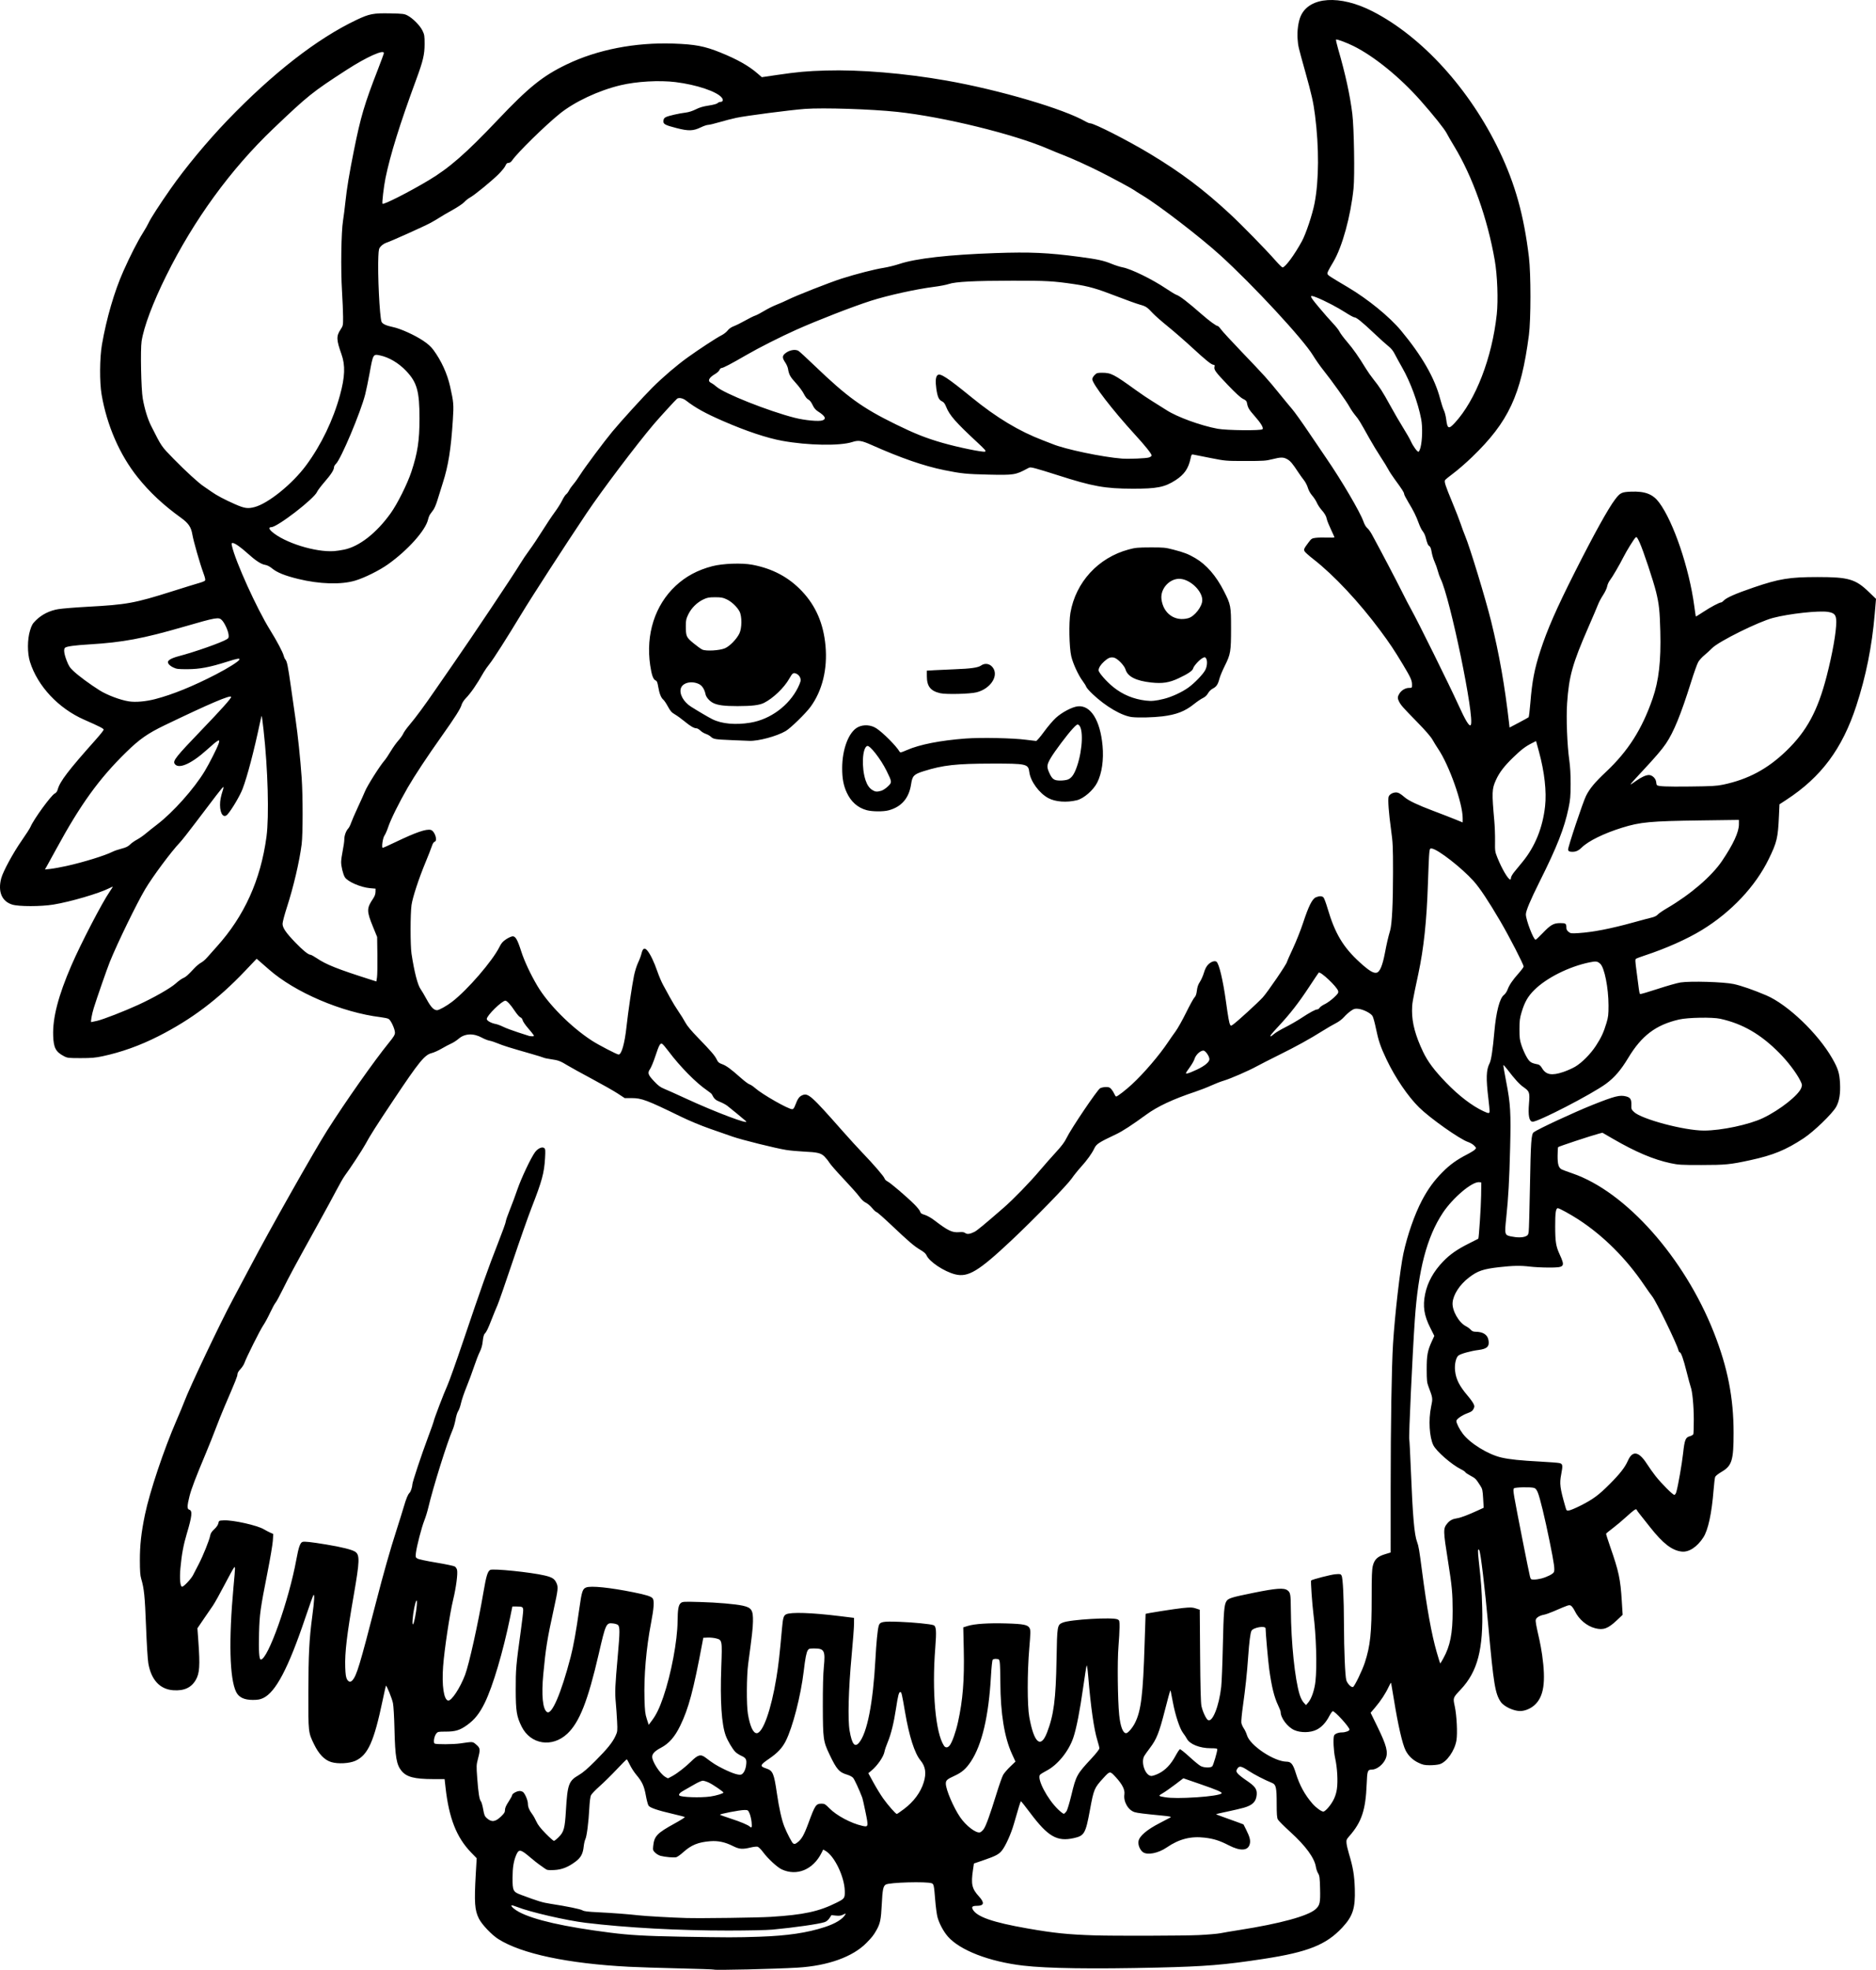 <?xml version="1.0" encoding="UTF-8" standalone="no"?>
<!-- Created with Inkscape (http://www.inkscape.org/) -->

<svg
   width="836.151mm"
   height="877.542mm"
   viewBox="0 0 836.152 877.542"
   version="1.1"
   id="svg1"
   xml:space="preserve"
   xmlns="http://www.w3.org/2000/svg"
   xmlns:svg="http://www.w3.org/2000/svg"><defs
     id="defs1" /><g
     id="layer1"
     transform="translate(1166.201,321.961)"><path
       style="fill:#000000"
       d="m -848.055,555.474 c -0.097,-0.097 -7.068,-0.335 -15.493,-0.53 -8.425,-0.195 -18.492,-0.52 -22.373,-0.722 -27.206,-1.417 -47.792,-5.778 -58.147,-12.318 -2.95,-1.863 -7.331,-6.465 -8.658,-9.094 -1.905,-3.773 -2.149,-7.222 -1.413,-19.948 l 0.404,-6.98 -2.467,-2.545 c -6.506,-6.711 -9.885,-15.274 -11.411,-28.915 l -0.424,-3.792 -5.155,-0.012 c -8.235,-0.02 -11.732,-0.915 -13.973,-3.578 -2.316,-2.752 -2.924,-6.255 -3.206,-18.459 -0.128,-5.531 -0.415,-10.487 -0.683,-11.818 -0.421,-2.087 -2.844,-8.04 -3.14,-7.719 -0.069,0.074 -0.707,2.913 -1.419,6.308 -3.895,18.582 -6.565,24.538 -12.147,27.094 -2.691,1.232 -7.864,1.506 -10.852,0.574 -2.985,-0.931 -5.482,-3.526 -7.611,-7.912 -2.586,-5.327 -2.575,-5.23 -2.539,-22.931 0.034,-17.061 0.376,-23.772 1.731,-34.008 0.936,-7.074 1.111,-10.107 0.549,-9.542 -0.184,0.184 -1.842,4.807 -3.685,10.273 -7.513,22.282 -13.156,33.011 -18.736,35.621 -1.392,0.651 -2.368,0.826 -4.634,0.828 -3.808,0.005 -6.209,-1.142 -7.397,-3.531 -2.936,-5.908 -3.37,-23.05 -1.186,-46.894 0.85,-9.285 0.847,-9.149 0.194,-8.472 -0.275,0.284 -2.196,3.771 -4.269,7.749 -2.073,3.978 -4.382,8.105 -5.131,9.172 -0.749,1.067 -2.603,3.766 -4.12,5.997 l -2.759,4.057 0.417,5.821 c 0.779,10.882 0.558,14.224 -1.134,17.168 -2.004,3.488 -5.23,4.965 -10.088,4.617 -5.917,-0.423 -9.794,-4.62 -11.081,-11.992 -0.285,-1.635 -0.728,-8.785 -1.019,-16.483 -0.508,-13.404 -0.856,-16.83 -2.153,-21.18 -0.438,-1.468 -0.581,-3.443 -0.59,-8.114 -0.013,-6.878 0.596,-12.382 2.255,-20.412 2.101,-10.165 8.471,-29.166 14.15,-42.206 1.352,-3.104 2.902,-6.835 3.444,-8.29 2.284,-6.129 16.2,-35.424 21.401,-45.053 1.908,-3.533 5.534,-10.352 8.056,-15.154 8.393,-15.978 28.342,-51.285 34.152,-60.443 8.133,-12.821 20.971,-31.065 27.53,-39.124 2.174,-2.671 2.7,-3.548 2.7,-4.506 0,-1.603 -1.849,-5.592 -2.839,-6.121 -0.437,-0.234 -2.002,-0.573 -3.476,-0.753 -17.35,-2.116 -38.284,-11.062 -49.922,-21.334 -1.729,-1.526 -3.655,-3.208 -4.279,-3.736 l -1.135,-0.961 -5.153,5.42 c -12.123,12.749 -23.913,21.623 -38.675,29.107 -8.16,4.137 -16.444,7.102 -24.871,8.901 -3.181,0.679 -4.929,0.828 -9.701,0.828 -5.418,0 -5.931,-0.057 -7.408,-0.826 -3.735,-1.944 -4.679,-3.716 -4.873,-9.144 -0.284,-7.928 2.283,-17.833 8.113,-31.305 4.234,-9.783 13.68,-27.973 17.084,-32.897 0.838,-1.213 1.444,-2.205 1.346,-2.205 -0.098,0 -0.768,0.298 -1.488,0.663 -4.612,2.337 -17.315,6.063 -24.945,7.315 -5.534,0.909 -15.415,0.915 -18.344,0.012 -4.651,-1.434 -6.472,-5.75 -4.928,-11.679 0.796,-3.055 5.366,-11.47 9.2,-16.94 1.846,-2.633 3.603,-5.379 3.904,-6.102 1.363,-3.267 9.085,-13.886 10.707,-14.725 0.698,-0.361 1.137,-0.951 1.381,-1.857 0.954,-3.543 4.709,-8.46 16.866,-22.085 1.989,-2.229 3.616,-4.271 3.616,-4.537 0,-0.497 -1.821,-1.428 -8.691,-4.446 -11.478,-5.042 -20.768,-14.961 -24.169,-25.808 -1.202,-3.833 -1.187,-9.948 0.035,-13.935 0.741,-2.418 1.124,-3.075 2.675,-4.586 2.642,-2.575 6.054,-4.272 9.886,-4.918 1.735,-0.292 7.679,-0.777 13.209,-1.076 17.352,-0.941 20.863,-1.581 37.512,-6.844 5.465,-1.728 10.927,-3.416 12.136,-3.751 1.209,-0.335 2.364,-0.808 2.565,-1.051 0.261,-0.314 0.058,-1.277 -0.707,-3.352 -1.57,-4.258 -4.432,-14.244 -4.924,-17.18 -0.558,-3.332 -1.744,-5.061 -5.151,-7.513 -7.767,-5.588 -13.902,-11.323 -19.217,-17.966 -8.016,-10.018 -13.719,-23.099 -16.088,-36.906 -0.941,-5.482 -0.864,-16.298 0.157,-22.21 2.009,-11.631 5.519,-23.67 9.526,-32.681 3.01,-6.767 6.369,-13.351 8.679,-17.012 1.085,-1.72 2.273,-3.804 2.639,-4.632 0.8,-1.809 4.807,-8.011 9.688,-14.996 6.597,-9.441 16.407,-21.263 25.405,-30.618 20.253,-21.055 39.947,-36.37 57.497,-44.712 5.732,-2.725 7.536,-3.075 15.045,-2.919 5.659,0.118 6.305,0.197 7.745,0.957 2.352,1.239 5.521,4.445 6.626,6.702 0.885,1.808 0.966,2.319 0.961,6.032 -0.007,4.653 -0.678,7.489 -3.738,15.787 -7.233,19.614 -11.552,33.459 -13.689,43.889 -0.759,3.704 -1.631,11.151 -1.34,11.443 0.522,0.522 11.632,-5.113 20.485,-10.389 9.24,-5.507 16.745,-12.058 30.835,-26.916 13.912,-14.671 20.097,-19.643 30.857,-24.81 13.662,-6.56 30.489,-9.829 47.552,-9.238 9.634,0.334 13.837,1.133 20.84,3.962 7.556,3.053 12.64,5.92 16.614,9.37 l 1.881,1.633 6.703,-0.983 c 9.307,-1.365 13.325,-1.73 21.872,-1.983 15.193,-0.45 35.099,1.208 53.657,4.47 23.652,4.157 52.447,12.638 62.225,18.328 0.676,0.393 1.517,0.715 1.868,0.715 1.796,0 16.627,7.547 26.528,13.499 13.828,8.313 23.973,15.926 35.692,26.785 5.449,5.049 15.93,15.763 20.554,21.012 1.41,1.601 2.755,2.91 2.988,2.91 1.192,0 5.312,-5.569 8.643,-11.681 1.805,-3.313 4.681,-11.933 5.637,-16.894 1.978,-10.268 2.051,-24.808 0.198,-39.286 -0.744,-5.815 -1.442,-8.913 -4.382,-19.451 -3.176,-11.383 -3.099,-11.052 -3.377,-14.464 -0.283,-3.467 0.32,-7.826 1.417,-10.261 3.888,-8.623 17.433,-9.494 31.976,-2.055 22.097,11.303 43.393,34.745 56.538,62.234 7.075,14.796 10.909,28.551 13.175,47.272 0.905,7.48 0.899,27.809 -0.011,34.749 -3.51,26.77 -9.022,38.581 -25.359,54.342 -2.577,2.486 -6.273,5.701 -8.213,7.145 -1.94,1.444 -3.654,2.842 -3.807,3.108 -0.418,0.724 0.182,2.564 3.228,9.889 1.522,3.66 3.214,8.004 3.76,9.654 0.546,1.649 1.428,4.03 1.961,5.292 2.096,4.964 9.129,28.055 11.61,38.122 3.614,14.664 6.061,28.552 7.97,45.231 l 0.233,2.038 4.103,-2.162 c 2.257,-1.189 4.23,-2.28 4.385,-2.425 0.155,-0.145 0.509,-3.065 0.787,-6.489 0.778,-9.594 1.812,-14.977 4.418,-23.015 3.091,-9.533 7.17,-18.848 15.356,-35.072 8.558,-16.961 14.962,-28.521 17.998,-32.489 2.254,-2.946 2.899,-3.264 6.961,-3.434 6.358,-0.265 9.851,1.067 12.653,4.827 6.388,8.569 13.383,29.163 15.657,46.089 0.339,2.522 0.652,4.635 0.696,4.694 0.044,0.059 1.566,-0.874 3.382,-2.074 3.208,-2.119 7.138,-4.206 7.922,-4.207 0.212,-1.53e-4 0.689,-0.335 1.058,-0.744 1.204,-1.332 5.306,-3.141 13.372,-5.897 11.395,-3.893 16.034,-4.648 28.547,-4.648 13.824,0 16.893,0.898 22.906,6.705 l 3.122,3.015 -0.586,6.87 c -1.218,14.288 -3.889,27.583 -8.185,40.737 -6.262,19.174 -15.652,31.784 -31.229,41.938 l -3.024,1.971 -0.238,5.209 c -0.449,9.841 -0.885,11.672 -4.585,19.253 -5.918,12.124 -16.684,23.546 -29.719,31.526 -6.614,4.049 -15.986,8.225 -25.516,11.368 -1.843,0.608 -3.581,1.25 -3.861,1.428 -0.441,0.279 -0.407,1.077 0.251,5.903 0.418,3.07 0.865,6.496 0.992,7.614 0.127,1.118 0.372,2.12 0.544,2.227 0.172,0.106 3.686,-0.915 7.808,-2.27 4.122,-1.355 8.711,-2.654 10.198,-2.887 4.416,-0.693 19.321,-0.248 23.73,0.707 3.414,0.74 8.774,2.601 14.499,5.033 9.497,4.035 23.059,16.978 29.4,28.059 2.599,4.542 3.242,6.577 3.475,11.002 0.248,4.716 -0.3,8.09 -1.726,10.623 -1.73,3.073 -9.946,11.003 -14.511,14.006 -7.916,5.207 -13.56,7.523 -23.702,9.726 -9.008,1.957 -11.057,2.16 -21.872,2.167 -9.046,0.006 -10.204,-0.063 -13.758,-0.822 -7.546,-1.612 -15.455,-4.956 -25.567,-10.811 l -4.753,-2.752 -1.597,0.419 c -3.451,0.906 -17.977,5.711 -18.16,6.007 -0.107,0.173 -0.207,1.899 -0.223,3.837 -0.03,3.772 0.436,5.342 1.803,6.074 0.389,0.208 2.57,1.018 4.847,1.799 23.734,8.142 49.837,37.507 62.998,70.868 6.13,15.538 8.786,29.025 8.79,44.626 0.003,12.375 -0.728,14.743 -5.396,17.469 -1.374,0.802 -2.638,1.804 -2.809,2.225 -0.171,0.422 -0.493,3.068 -0.715,5.882 -0.816,10.339 -2.433,17.81 -4.562,21.087 -2.786,4.288 -6.467,6.683 -9.685,6.302 -4.325,-0.512 -8.296,-3.582 -14.035,-10.849 -2,-2.533 -4.142,-5.235 -4.76,-6.004 -0.618,-0.769 -1.181,-1.572 -1.252,-1.785 -0.208,-0.623 -1.292,0.126 -4.719,3.263 -1.726,1.58 -4.408,3.828 -5.96,4.997 -1.552,1.169 -2.871,2.252 -2.931,2.408 -0.06,0.155 0.769,2.795 1.841,5.866 3.816,10.929 4.551,14.368 5.152,24.104 l 0.381,6.174 -2.542,2.403 c -3.956,3.738 -6.052,4.515 -9.672,3.584 -3.791,-0.975 -7.273,-3.911 -9.118,-7.687 -0.552,-1.129 -1.355,-2.214 -1.784,-2.409 -0.817,-0.372 -0.963,-0.323 -7.785,2.614 -1.552,0.668 -3.457,1.332 -4.233,1.476 -1.871,0.347 -3.336,1.246 -3.574,2.194 -0.186,0.74 0.12,2.442 1.606,8.938 0.377,1.649 0.923,4.665 1.213,6.703 1.733,12.188 0.748,18.692 -3.393,22.416 -1.788,1.608 -4.292,2.632 -6.436,2.632 -2.926,0 -7.199,-2.022 -8.604,-4.072 -2.495,-3.642 -3.195,-7.892 -5.515,-33.499 -1.573,-17.361 -3.447,-33.069 -4.065,-34.068 -0.675,-1.091 -0.726,0.233 -0.194,5.026 1.054,9.495 1.271,12.467 1.496,20.399 0.531,18.732 -2.035,28.588 -9.518,36.567 -3.593,3.832 -3.534,3.665 -2.7,7.587 0.874,4.109 1.263,12.006 0.744,15.113 -0.775,4.642 -4.328,9.69 -7.491,10.644 -0.852,0.257 -2.818,0.459 -4.371,0.449 -2.434,-0.015 -3.147,-0.174 -5.183,-1.154 -2.448,-1.178 -4.374,-3.035 -5.587,-5.386 -1.447,-2.805 -3.423,-11.395 -5.268,-22.897 -0.607,-3.784 -1.157,-7.038 -1.224,-7.232 -0.066,-0.194 -0.56,0.6 -1.097,1.764 -1.337,2.898 -3.524,6.236 -5.976,9.121 l -2.055,2.418 3.04,6.225 c 4.09,8.376 4.857,11.375 3.647,14.262 -1.091,2.603 -3.95,4.839 -6.188,4.839 -1.855,0 -2.023,0.488 -2.266,6.583 -0.456,11.438 -2.263,16.827 -7.729,23.044 -1.261,1.435 -1.377,1.729 -1.247,3.175 0.079,0.876 0.577,3.022 1.107,4.769 1.793,5.903 2.402,9.558 2.586,15.522 0.269,8.714 -0.869,12.209 -5.636,17.313 -7.124,7.629 -15.271,10.876 -34.832,13.884 -17.513,2.693 -26.061,3.395 -47.449,3.895 -29.016,0.679 -49.091,0.388 -59.863,-0.868 -15.1,-1.76 -28.228,-6.828 -33.603,-12.972 -1.907,-2.18 -3.768,-5.635 -4.595,-8.528 -0.329,-1.151 -0.806,-4.722 -1.061,-7.938 -0.495,-6.249 -0.632,-6.905 -1.51,-7.242 -2.275,-0.873 -18.94,-0.407 -20.51,0.573 -1.158,0.723 -1.45,2.193 -1.787,8.982 -0.33,6.646 -0.708,8.436 -2.415,11.421 -1.271,2.223 -1.913,3.037 -4.408,5.586 -6.066,6.196 -17.161,10.187 -30.586,11.001 -10.032,0.608 -37.088,1.242 -37.452,0.877 z m 20.519,-14.64 c 12.322,-0.43 20.988,-1.714 28.928,-4.287 4.72,-1.53 8.072,-3.585 9.19,-5.636 0.272,-0.499 0.147,-0.489 -0.964,0.077 -0.987,0.503 -1.727,0.604 -3.255,0.444 l -1.978,-0.207 -0.88,1.336 c -0.561,0.852 -1.344,1.494 -2.163,1.773 -2.495,0.849 -13.401,2.415 -23.234,3.336 -2.546,0.238 -10.822,0.417 -19.579,0.423 -22.134,0.014 -45.437,-1.249 -63.676,-3.452 -8.599,-1.039 -24.905,-4.806 -30.515,-7.051 -1.288,-0.515 -2.438,-0.842 -2.554,-0.725 -0.379,0.379 1.334,1.882 3.379,2.967 6.684,3.546 20.121,6.589 40.627,9.201 8.598,1.095 15.67,1.5 31.044,1.777 21.573,0.388 25.104,0.391 35.631,0.023 z m 195.615,-0.722 c 4.075,-0.202 8.44,-0.579 9.701,-0.838 1.261,-0.259 5.071,-0.905 8.467,-1.435 18.017,-2.813 30.564,-6.236 33.898,-9.248 1.949,-1.761 2.189,-2.857 2.027,-9.242 -0.123,-4.827 -0.234,-5.68 -0.878,-6.749 -0.406,-0.673 -0.844,-1.928 -0.973,-2.788 -0.605,-4.014 -4.52,-9.386 -11.371,-15.605 -2.803,-2.544 -5.327,-5.072 -5.609,-5.618 -0.391,-0.757 -0.513,-2.459 -0.513,-7.194 0,-6.947 -0.314,-8.361 -2.01,-9.048 -3.35,-1.355 -8.094,-3.804 -10.604,-5.474 -3.208,-2.133 -4.156,-2.277 -5.005,-0.759 -0.492,0.879 -0.477,1.032 0.187,1.94 0.396,0.542 2.134,1.939 3.862,3.103 3.978,2.681 4.868,3.911 4.664,6.453 -0.245,3.055 -1.849,4.657 -5.776,5.769 -1.335,0.378 -4.63,1.149 -7.322,1.714 -2.692,0.565 -4.948,1.08 -5.013,1.145 -0.065,0.065 1.423,0.654 3.307,1.309 1.884,0.655 4.662,1.656 6.173,2.226 l 2.748,1.035 1.18,2.345 c 1.646,3.271 2.034,4.844 1.594,6.477 -0.798,2.962 -4.16,3.143 -9.294,0.502 -4.093,-2.106 -6.716,-2.94 -10.765,-3.422 -6.231,-0.742 -11.461,0.608 -16.954,4.376 -3.794,2.603 -8.728,3.54 -10.656,2.024 -1.326,-1.043 -2.187,-3.248 -1.896,-4.854 0.411,-2.27 3.738,-5.108 9.392,-8.015 2.606,-1.34 4.805,-2.491 4.886,-2.558 0.376,-0.312 -0.464,-0.49 -3.875,-0.821 -7.951,-0.772 -10.789,-1.124 -12.055,-1.494 -2.924,-0.855 -5.14,-4.647 -4.646,-7.951 0.304,-2.035 -0.907,-4.458 -3.818,-7.637 -2.609,-2.849 -2.604,-2.849 -5.574,0.394 -4.041,4.413 -4.257,4.928 -5.969,14.235 -1.932,10.506 -2.477,11.45 -7.215,12.504 -7.455,1.659 -11.489,-0.678 -19.425,-11.253 -2.128,-2.835 -3.968,-5.155 -4.09,-5.155 -0.217,0 -0.965,2.387 -3.152,10.054 -1.25,4.382 -3.666,9.763 -5.322,11.854 -1.365,1.724 -2.838,2.5 -8.262,4.355 l -4.233,1.448 -0.418,2.813 c -0.95,6.397 -0.5,8.409 2.655,11.859 2.594,2.837 2.309,4.176 -0.891,4.189 -2.003,0.008 -2.496,0.423 -1.876,1.581 1.764,3.296 8.835,5.766 24.243,8.466 11.955,2.095 18.091,2.73 30.085,3.113 8.658,0.276 39.965,0.19 46.39,-0.129 z m -190.676,-8.122 c 14.662,-0.919 21.391,-2.375 29.3,-6.34 3.553,-1.781 3.698,-1.992 3.62,-5.245 -0.151,-6.264 -4.57,-15.475 -8.526,-17.772 l -1.084,-0.629 -0.759,1.511 c -3.752,7.471 -11.043,10.466 -17.774,7.302 -1.999,-0.94 -6.172,-4.81 -8.305,-7.701 -0.873,-1.184 -1.953,-2.25 -2.4,-2.369 -0.447,-0.119 -1.876,0.042 -3.175,0.357 -3.598,0.873 -5.02,0.752 -7.841,-0.669 -3.481,-1.753 -6.562,-2.411 -10.043,-2.146 -5.38,0.41 -8.518,1.68 -12.052,4.879 -1.229,1.112 -2.644,2.125 -3.146,2.251 -1.058,0.265 -4.99,-0.078 -6.994,-0.611 -0.758,-0.202 -1.851,-0.839 -2.429,-1.417 -0.972,-0.972 -1.035,-1.19 -0.854,-2.944 0.46,-4.461 1.667,-5.723 9.681,-10.124 2.566,-1.41 4.551,-2.666 4.41,-2.791 -0.141,-0.126 -2.479,-0.742 -5.195,-1.369 -6.897,-1.593 -10.349,-2.768 -10.986,-3.74 -0.287,-0.438 -0.824,-2.47 -1.193,-4.515 -0.759,-4.206 -1.625,-6.082 -4.259,-9.216 -0.978,-1.164 -2.281,-3.188 -2.896,-4.498 -0.614,-1.31 -1.225,-2.381 -1.357,-2.381 -0.132,0 -2.163,2.042 -4.513,4.537 -2.35,2.495 -5.774,5.861 -7.608,7.479 -1.834,1.618 -3.558,3.426 -3.831,4.018 -0.298,0.644 -0.593,2.984 -0.738,5.838 -0.309,6.11 -1.13,12.506 -1.762,13.729 -0.272,0.526 -0.601,1.978 -0.731,3.227 -0.336,3.218 -1.253,4.94 -3.559,6.681 -3.346,2.526 -6.193,3.649 -9.653,3.808 -2.781,0.127 -3.096,0.07 -4.239,-0.767 -0.679,-0.498 -1.79,-1.284 -2.469,-1.747 -0.679,-0.464 -2.489,-1.91 -4.023,-3.214 -4.2,-3.573 -4.978,-3.695 -6.139,-0.965 -1.148,2.698 -1.62,5.631 -1.631,10.117 -0.014,5.848 0.218,6.307 3.863,7.663 7.689,2.86 9.455,3.394 13.045,3.947 7.397,1.14 13.41,2.374 14.265,2.929 0.64,0.415 2.353,0.629 6.703,0.839 6.459,0.312 13.859,0.869 18.19,1.369 3.143,0.363 15.096,1.039 21.343,1.208 6.931,0.187 32,-0.156 37.747,-0.516 z m 11.651,-33.038 c 1.941,-1.35 3.092,-3.331 5.079,-8.742 2.968,-8.084 3.351,-8.643 5.925,-8.643 1.235,0 1.629,0.238 3.455,2.093 3.197,3.247 9.621,6.661 14.66,7.79 2.699,0.605 2.743,0.411 1.389,-6.179 -0.638,-3.104 -1.281,-5.962 -1.429,-6.35 -1.398,-3.666 -3.532,-8.266 -4.136,-8.914 -0.41,-0.44 -1.523,-1.031 -2.473,-1.313 -3.709,-1.101 -4.796,-2.331 -8.008,-9.057 -2.784,-5.829 -2.932,-6.895 -2.972,-21.462 -0.023,-8.244 0.131,-14.224 0.451,-17.498 0.717,-7.347 0.236,-8.255 -4.375,-8.255 -1.968,0 -2.335,0.105 -2.773,0.794 -0.642,1.009 -1.127,3.493 -1.809,9.26 -1.299,10.99 -4.922,25.072 -8.023,31.183 -1.56,3.075 -3.647,5.303 -7.327,7.824 -4.189,2.869 -4.364,3.401 -1.44,4.372 3.037,1.009 3.502,2.077 4.817,11.062 0.969,6.619 2.132,11.829 3.306,14.807 1.166,2.959 3.496,7.4 3.984,7.596 0.714,0.287 0.776,0.273 1.698,-0.369 z m -106.2,-2.531 c 2.272,-2.272 2.717,-3.904 3.173,-11.645 0.7,-11.87 1.23,-13.336 5.761,-15.962 1.801,-1.044 3.922,-2.859 7.32,-6.264 5.373,-5.385 7.703,-8.269 9.041,-11.191 0.876,-1.913 0.904,-2.173 0.696,-6.442 -0.119,-2.446 -0.387,-6.274 -0.595,-8.505 -0.428,-4.6 -0.32,-7.053 0.937,-21.167 0.911,-10.231 0.919,-12.416 0.048,-13.286 -0.269,-0.269 -1.273,-0.581 -2.232,-0.692 -3.024,-0.352 -3.23,0.09 -6.354,13.626 -4.814,20.853 -8.573,30.399 -13.98,35.494 -6.755,6.365 -16.438,4.839 -20.402,-3.215 -2.214,-4.497 -2.587,-6.842 -2.607,-16.404 -0.02,-9.065 0.133,-10.824 2.286,-26.387 0.572,-4.132 1.04,-8.124 1.04,-8.87 0,-1.589 -0.326,-1.785 -2.967,-1.785 h -1.851 l -0.963,4.674 c -3.226,15.663 -7.717,30.817 -11.317,38.188 -2.325,4.76 -4.535,7.544 -7.907,9.962 -3.233,2.318 -5.197,2.914 -9.604,2.914 -3.272,0 -3.473,0.044 -4.151,0.907 -0.934,1.187 -1.382,3.991 -0.707,4.418 0.665,0.422 8.389,0.378 11.423,-0.064 5.788,-0.843 5.494,-0.866 7.144,0.556 1.777,1.533 1.84,2.061 0.747,6.274 -0.715,2.756 -0.732,3.182 -0.338,8.546 0.49,6.663 0.964,9.672 1.646,10.431 0.273,0.304 0.729,1.892 1.013,3.528 0.439,2.529 0.677,3.119 1.588,3.937 2.15,1.932 3.815,1.741 6.38,-0.731 1.443,-1.391 1.753,-1.907 1.753,-2.917 0,-0.862 0.473,-1.948 1.587,-3.645 0.873,-1.329 1.587,-2.634 1.587,-2.899 0,-0.703 2.117,-1.88 3.385,-1.881 0.601,-7.3e-4 1.346,0.279 1.656,0.622 0.957,1.058 1.998,3.718 2.007,5.126 0.008,1.415 0.639,2.899 1.986,4.672 0.449,0.59 1.246,2.019 1.772,3.175 0.684,1.504 1.869,3.03 4.167,5.365 1.766,1.795 3.413,3.263 3.661,3.263 0.247,0 1.226,-0.777 2.176,-1.726 z m 189.32,-3.424 c 1.034,-1.356 2.803,-6.22 5.824,-16.017 1.167,-3.784 2.489,-7.514 2.939,-8.29 0.449,-0.776 1.862,-2.414 3.14,-3.64 l 2.324,-2.229 -1.562,-3.415 c -3.369,-7.366 -5.11,-18.087 -5.166,-31.814 -0.017,-4.172 -0.137,-8.22 -0.266,-8.996 -0.219,-1.311 -0.325,-1.419 -1.496,-1.517 -0.743,-0.062 -1.422,0.089 -1.654,0.368 -0.225,0.271 -0.553,3.332 -0.768,7.162 -1.007,17.951 -4.009,30.741 -8.966,38.197 -2.146,3.229 -3.986,4.836 -7.241,6.327 -3.403,1.559 -3.915,2.019 -3.915,3.52 0,2.609 3.38,10.541 6.354,14.912 2.61,3.837 7.078,7.259 8.866,6.792 0.379,-0.099 1.094,-0.711 1.588,-1.359 z m -103.383,-3.218 c -0.134,-1.304 -0.543,-3.05 -0.911,-3.881 -0.644,-1.456 -0.725,-1.51 -2.259,-1.51 -2.099,0 -11.279,1.782 -10.908,2.117 0.159,0.144 2.353,0.93 4.875,1.747 4.31,1.397 7.686,2.823 8.449,3.569 0.789,0.771 0.987,0.234 0.754,-2.043 z m 67.869,-5.779 c 4.399,-3.314 7.462,-7.439 8.841,-11.903 1.265,-4.097 0.83,-7.075 -1.434,-9.815 -2.619,-3.169 -5.03,-10.702 -6.869,-21.463 -1.411,-8.251 -1.587,-8.996 -2.127,-8.996 -0.629,0 -1.023,1.524 -1.919,7.408 -0.967,6.357 -2.219,11.426 -3.685,14.93 -0.664,1.587 -1.302,3.456 -1.418,4.154 -0.379,2.289 -3.19,6.366 -5.935,8.609 l -1.295,1.058 2.316,4.233 c 1.274,2.328 3.213,5.491 4.31,7.029 2.114,2.965 5.577,6.906 6.067,6.906 0.161,0 1.578,-0.968 3.149,-2.152 z m 72.443,1.012 c 0.396,-0.53 1.343,-3.633 2.237,-7.331 2.101,-8.687 2.394,-9.219 8.965,-16.282 2.05,-2.204 3.5,-4.06 3.5,-4.48 0,-0.394 -0.39,-1.956 -0.866,-3.469 -1.544,-4.906 -2.978,-14.915 -4.129,-28.82 -0.253,-3.056 -0.543,-4.975 -0.694,-4.586 -0.142,0.368 -0.831,4.716 -1.529,9.664 -1.482,10.497 -3.016,18.329 -4.393,22.426 -2.031,6.044 -6.975,12.161 -11.889,14.712 -1.38,0.716 -2.71,1.545 -2.956,1.841 -1.489,1.794 3.276,10.884 8.135,15.519 1.155,1.102 2.287,1.94 2.516,1.864 0.229,-0.076 0.725,-0.552 1.102,-1.058 z m 116.624,-1.594 c 2.269,-2.65 3.503,-5.283 3.947,-8.423 0.496,-3.504 0.153,-9.499 -0.786,-13.714 -0.684,-3.072 -0.956,-8.57 -0.495,-10.02 0.247,-0.778 1.881,-1.445 3.539,-1.445 1.533,0 3.351,-0.671 3.351,-1.238 0,-1.147 -6.691,-8.466 -7.497,-8.201 -0.242,0.08 -0.916,1.047 -1.498,2.15 -1.597,3.026 -3.435,4.988 -5.726,6.113 -2.739,1.345 -7.03,1.405 -9.895,0.139 -3.019,-1.334 -6.074,-5.412 -6.075,-8.11 -1.6e-4,-0.305 -0.493,-1.586 -1.095,-2.848 -1.769,-3.706 -2.891,-8.24 -3.992,-16.135 -0.47,-3.369 -1.616,-16.254 -1.616,-18.172 -1.6e-4,-1.382 -5.481,-0.478 -6.292,1.038 -0.494,0.923 -1.02,5.012 -1.465,11.397 -0.518,7.43 -1.267,14.469 -2.343,22.041 -0.496,3.489 -0.814,6.884 -0.707,7.545 0.107,0.661 0.597,1.782 1.089,2.492 0.491,0.709 1.131,2.089 1.421,3.067 1.361,4.582 12.093,11.722 17.686,11.766 1.964,0.015 2.841,1.108 4.061,5.059 1.671,5.412 4.017,9.71 7.449,13.647 1.576,1.808 3.955,3.528 4.88,3.528 0.344,0 1.271,-0.754 2.06,-1.676 z m -58.53,-4.697 c 5.82,-0.375 10.422,-1.086 11.043,-1.707 0.51,-0.51 -1.679,-1.465 -9.703,-4.235 l -7.303,-2.521 -3.703,2.814 c -2.036,1.548 -4.537,3.291 -5.558,3.873 -2.033,1.161 -1.975,1.253 1.112,1.754 2.756,0.447 7.386,0.454 14.111,0.021 z m -216.782,-0.341 c 2.501,-0.354 5.821,-1.357 5.821,-1.759 0,-0.396 -4.691,-3.603 -6.509,-4.45 -0.98,-0.456 -2.192,-0.831 -2.695,-0.833 -0.503,-0.002 -2.193,0.751 -3.757,1.672 -1.564,0.922 -3.659,2.116 -4.656,2.654 -1.702,0.918 -2.486,1.791 -2.023,2.253 0.795,0.795 9.43,1.084 13.82,0.462 z m -16.785,-9.205 c 2.206,-1.235 5.759,-4.009 8.125,-6.344 3.171,-3.131 4.346,-3.44 6.58,-1.734 3.276,2.502 4.657,3.374 7.858,4.959 4.314,2.136 7.151,2.996 8.139,2.467 0.95,-0.508 1.745,-2.105 2.01,-4.036 0.352,-2.568 -0.005,-3.292 -2.088,-4.227 -1.014,-0.455 -2.269,-1.285 -2.79,-1.844 -1.31,-1.406 -3.323,-4.833 -4.173,-7.105 -1.888,-5.046 -2.562,-15.312 -2.01,-30.604 0.435,-12.057 0.433,-12.072 -2.4,-12.789 -0.968,-0.245 -2.628,-0.404 -3.688,-0.353 l -1.928,0.093 -0.431,2.293 c -3.993,21.269 -6.103,29.166 -9.858,36.899 -2.402,4.947 -5.01,7.928 -8.575,9.801 -2.732,1.436 -3.917,2.665 -3.912,4.059 0.008,2.156 3.457,7.478 5.753,8.878 0.618,0.377 1.189,0.685 1.271,0.686 0.081,7.2e-4 1.034,-0.494 2.117,-1.1 z m 216.666,-1.081 c 2.909,-1.446 5.362,-4.014 7.376,-7.721 0.873,-1.607 1.779,-2.983 2.013,-3.059 0.234,-0.076 2.14,1.436 4.236,3.36 2.096,1.924 4.354,3.779 5.018,4.123 1.54,0.797 4.431,0.87 5.17,0.131 0.476,-0.476 2.235,-6.418 2.254,-7.616 0.005,-0.318 -0.817,-0.441 -2.954,-0.441 -4.875,0 -9.363,-1.801 -10.64,-4.271 -0.306,-0.592 -1.081,-1.763 -1.723,-2.604 -1.412,-1.85 -3.401,-7.847 -4.446,-13.41 -1.003,-5.334 -1.057,-5.572 -1.232,-5.397 -0.085,0.085 -1.183,4.164 -2.441,9.065 -2.508,9.774 -3.644,12.613 -6.61,16.525 -0.994,1.311 -2.1,2.861 -2.456,3.443 -1.745,2.849 0.411,8.996 3.156,8.996 0.56,0 2.036,-0.506 3.28,-1.124 z m -93.205,-12.487 c 1.103,-1.402 2.7,-5.892 3.692,-10.378 2.166,-9.796 2.88,-18.751 2.574,-32.304 l -0.223,-9.902 2.015,-0.635 c 2.968,-0.936 9.248,-1.35 17.029,-1.123 7.939,0.231 9.805,0.614 10.552,2.165 0.433,0.899 0.41,2.065 -0.176,8.981 -0.912,10.756 -0.911,25.478 0.002,30.526 2.109,11.658 5.106,14.27 7.929,6.909 3.011,-7.852 3.905,-14.736 4.22,-32.485 0.271,-15.249 0.3,-15.425 2.791,-16.466 3.3,-1.379 22.326,-2.485 24.424,-1.421 0.837,0.425 0.882,0.599 0.874,3.434 -0.004,1.643 -0.226,5.606 -0.493,8.808 -0.531,6.369 -0.345,23.582 0.327,30.26 0.521,5.179 1.66,8.193 3.097,8.193 0.804,0 2.819,-2.334 3.952,-4.578 2.711,-5.371 3.591,-12.587 4.279,-35.109 0.225,-7.373 0.428,-13.433 0.45,-13.466 0.147,-0.22 13.304,-2.292 16.596,-2.613 3.518,-0.344 4.267,-0.319 5.791,0.187 l 1.75,0.581 0.159,20.356 c 0.109,13.935 0.294,21.023 0.586,22.472 0.493,2.44 2.044,5.795 2.922,6.32 1.988,1.188 4.915,-6.15 5.898,-14.787 0.221,-1.94 0.551,-10.275 0.734,-18.521 0.333,-15.017 0.586,-18.102 1.618,-19.676 0.838,-1.278 2.233,-1.709 11.888,-3.67 10.266,-2.085 13.687,-2.338 15.305,-1.135 1.309,0.974 1.436,1.709 1.489,8.606 0.115,14.833 1.787,30.937 3.932,37.884 0.424,1.371 1.169,2.839 1.775,3.495 l 1.045,1.131 1.037,-1.203 c 1.43,-1.658 2.763,-5.591 3.181,-9.38 0.736,-6.673 0.321,-20.535 -0.895,-29.909 -0.559,-4.313 -1.285,-14.769 -1.041,-15.013 0.468,-0.468 8.865,-2.631 10.811,-2.784 2.163,-0.171 2.378,-0.124 2.768,0.605 0.595,1.111 1.03,10.08 1.061,21.877 0.03,11.46 0.513,22.866 1.045,24.715 0.438,1.519 2.218,3.332 2.983,3.039 0.694,-0.266 4.125,-7.346 5.279,-10.894 2.445,-7.514 3.04,-13.195 3.04,-28.994 0,-9.613 0.108,-12.486 0.535,-14.162 0.71,-2.791 2.107,-4.106 5.438,-5.118 l 2.494,-0.757 0.004,-28.276 c 0.004,-28.986 0.421,-54.471 1.06,-64.789 0.795,-12.834 3.166,-33.422 4.629,-40.191 1.774,-8.207 5.016,-17.464 8.279,-23.641 2.673,-5.06 5.355,-8.742 9.134,-12.542 3.366,-3.384 6.305,-5.5 10.988,-7.912 1.581,-0.814 3.156,-1.791 3.5,-2.171 0.603,-0.666 0.59,-0.728 -0.374,-1.734 -0.549,-0.574 -1.765,-1.297 -2.702,-1.608 -3.68,-1.222 -16.905,-10.552 -21.839,-15.407 -4.947,-4.868 -10.633,-13.224 -14.468,-21.265 -2.688,-5.635 -3.652,-8.441 -4.754,-13.832 -0.507,-2.482 -1.189,-4.989 -1.516,-5.571 -0.736,-1.313 -4.162,-3.05 -6.459,-3.274 -1.402,-0.137 -1.87,-0.002 -3.225,0.93 -0.872,0.6 -2.235,1.829 -3.03,2.732 -0.847,0.963 -2.358,2.102 -3.654,2.754 -1.215,0.612 -3.876,2.158 -5.914,3.436 -5.851,3.669 -11.6,6.84 -19.403,10.704 -3.978,1.969 -8.423,4.234 -9.878,5.032 -3.716,2.038 -11.69,5.511 -14.721,6.411 -1.403,0.416 -3.943,1.399 -5.644,2.184 -1.702,0.785 -4.92,2.035 -7.151,2.779 -9.886,3.294 -16.819,6.539 -21.872,10.239 -6.098,4.464 -10.512,7.336 -13.3,8.653 -7.827,3.696 -8.852,4.365 -9.811,6.402 -1.034,2.197 -3.226,5.241 -5.863,8.142 -1.363,1.499 -3.241,3.837 -4.172,5.195 -2.029,2.957 -16.808,18.122 -26.967,27.671 -14.558,13.683 -19.215,16.483 -25,15.029 -4.921,-1.237 -11.564,-5.658 -12.761,-8.494 -0.305,-0.722 -1.188,-1.502 -2.706,-2.391 -2.742,-1.606 -5.131,-3.644 -12.997,-11.09 -3.331,-3.153 -6.27,-5.733 -6.532,-5.733 -0.261,0 -1.159,-0.817 -1.995,-1.815 -0.836,-0.998 -2.112,-2.08 -2.836,-2.404 -0.829,-0.371 -1.891,-1.371 -2.872,-2.703 -0.856,-1.163 -4,-4.697 -6.987,-7.855 -2.987,-3.157 -5.827,-6.392 -6.313,-7.188 -0.485,-0.796 -1.464,-2.034 -2.175,-2.751 -1.599,-1.613 -3.089,-1.975 -9.29,-2.262 -2.522,-0.117 -6.048,-0.443 -7.834,-0.726 -4.651,-0.736 -19.758,-4.487 -23.916,-5.938 -1.94,-0.677 -6.512,-2.273 -10.16,-3.547 -3.872,-1.352 -9.231,-3.582 -12.876,-5.359 -15.11,-7.363 -17.467,-8.252 -21.881,-8.252 h -3.136 l -3.137,-2.057 c -1.725,-1.131 -6.929,-4.083 -11.564,-6.56 -4.635,-2.477 -9.477,-5.147 -10.76,-5.933 -3.184,-1.953 -4.183,-2.329 -7.346,-2.769 -1.501,-0.209 -2.981,-0.515 -3.29,-0.68 -0.309,-0.165 -2.853,-0.954 -5.654,-1.752 -9.493,-2.706 -12.496,-3.643 -14.794,-4.616 -1.261,-0.534 -2.928,-1.081 -3.704,-1.217 -0.776,-0.135 -2.265,-0.718 -3.308,-1.294 -3.83,-2.117 -7.707,-1.954 -10.471,0.438 -0.867,0.75 -2.328,1.696 -3.247,2.103 -0.919,0.406 -2.861,1.434 -4.317,2.284 -1.455,0.85 -3.42,1.739 -4.367,1.975 -3.231,0.806 -5.574,3.672 -17.062,20.872 -7.794,11.669 -10.442,15.837 -12.609,19.844 -1.292,2.39 -6.745,10.695 -9.148,13.935 -0.648,0.873 -2.25,3.651 -3.56,6.174 -1.31,2.522 -5.197,9.666 -8.637,15.875 -10.216,18.437 -12.626,22.905 -15.373,28.495 -1.437,2.924 -2.918,5.646 -3.293,6.049 -0.374,0.403 -1.461,2.405 -2.414,4.447 -0.954,2.043 -2.332,4.583 -3.064,5.644 -1.379,2.002 -7.529,14.29 -8.366,16.719 -0.262,0.761 -1.072,2.004 -1.8,2.763 -0.845,0.881 -1.325,1.72 -1.33,2.321 -0.01,0.881 -0.715,2.651 -5.745,14.347 -1.085,2.522 -2.838,6.888 -3.896,9.701 -1.058,2.813 -2.989,7.655 -4.29,10.76 -4.746,11.319 -6.587,16.142 -7.428,19.459 -1.08,4.259 -1.118,5.763 -0.149,6.017 1.53,0.4 1.294,2.822 -1.033,10.595 -1.518,5.072 -2.3,9.273 -2.865,15.39 -0.441,4.769 -0.116,8.336 0.758,8.336 0.734,0 3.98,-3.441 4.858,-5.15 0.508,-0.989 1.658,-3.212 2.555,-4.939 1.932,-3.718 4.726,-10.672 5.089,-12.665 0.189,-1.037 0.674,-1.798 1.831,-2.87 1.01,-0.936 1.661,-1.884 1.816,-2.646 0.24,-1.179 0.257,-1.188 2.429,-1.292 4.102,-0.197 14.973,2.236 17.895,4.004 0.776,0.47 2.027,1.126 2.779,1.459 l 1.368,0.605 -0.192,3.016 c -0.106,1.659 -1.164,7.937 -2.353,13.952 -3.224,16.319 -3.571,18.787 -3.792,27.029 -0.217,8.08 0.034,11.953 0.776,11.953 3.171,0 12.527,-26.326 15.861,-44.626 0.988,-5.424 1.703,-7.456 2.739,-7.785 0.874,-0.278 3.699,0.03 10.508,1.145 6.933,1.135 11.721,2.34 13.048,3.285 2,1.424 1.9,4.23 -0.681,19.054 -3.116,17.895 -4.054,25.808 -3.836,32.344 0.103,3.076 0.3,4.469 0.752,5.315 0.682,1.275 1.608,1.476 2.44,0.529 1.921,-2.185 3.23,-6.505 10.501,-34.66 3.414,-13.221 6.321,-23.463 9.143,-32.215 1.138,-3.528 2.583,-8.161 3.213,-10.295 1.177,-3.989 1.851,-5.613 2.671,-6.433 0.493,-0.493 1.197,-2.662 1.2,-3.701 0.003,-0.974 4.083,-13.238 6.921,-20.804 1.433,-3.822 2.606,-7.12 2.606,-7.329 0,-0.661 4.621,-12.757 6.069,-15.885 0.763,-1.649 4.013,-10.777 7.222,-20.285 7.721,-22.873 11.11,-32.409 15.318,-43.092 1.922,-4.88 3.494,-9.231 3.494,-9.669 0,-0.438 0.811,-2.795 1.802,-5.239 0.991,-2.443 2.504,-6.506 3.362,-9.028 1.679,-4.935 6.081,-14.242 7.874,-16.646 1.293,-1.733 3.219,-2.583 4.135,-1.823 0.482,0.4 0.532,1.044 0.339,4.42 -0.377,6.609 -1.365,10.259 -5.952,21.985 -1.555,3.977 -5.411,14.931 -8.567,24.342 -3.156,9.411 -6.168,18.063 -6.692,19.227 -0.524,1.164 -1.654,3.913 -2.51,6.108 -1.781,4.567 -2.356,5.759 -3.177,6.579 -0.376,0.376 -0.684,1.55 -0.865,3.297 -0.197,1.898 -0.601,3.348 -1.345,4.829 -0.585,1.164 -1.722,4.101 -2.527,6.526 -0.804,2.425 -2.316,6.497 -3.358,9.048 -1.043,2.551 -2.152,5.806 -2.466,7.232 -0.313,1.426 -0.878,3.028 -1.254,3.559 -0.376,0.531 -0.903,2.198 -1.171,3.704 -0.268,1.506 -0.834,3.533 -1.259,4.503 -2.481,5.67 -8.793,25.832 -10.915,34.869 -0.403,1.715 -1.198,4.28 -1.766,5.7 -1.17,2.922 -3.358,11.336 -3.73,14.344 -0.23,1.861 -0.188,2.035 0.618,2.563 0.503,0.329 4.025,1.088 8.415,1.813 4.153,0.686 7.894,1.472 8.314,1.747 0.42,0.275 0.866,0.968 0.992,1.539 0.37,1.685 -0.46,7.966 -1.755,13.272 -1.494,6.124 -3.921,22.236 -4.465,29.634 -0.628,8.547 0.297,14.9 2.224,15.271 1.473,0.284 5.37,-5.61 7.565,-11.444 1.796,-4.771 5.772,-22.689 8.247,-37.165 1.184,-6.922 1.819,-8.982 2.959,-9.593 1.286,-0.688 18.256,1.051 24.285,2.489 3.391,0.809 4.403,1.465 5.265,3.413 0.802,1.813 0.691,2.828 -1.313,11.981 -2.846,12.999 -3.479,16.942 -4.578,28.532 -0.894,9.418 -0.272,15.695 1.674,16.919 2.128,1.338 6.273,-8.326 10.492,-24.46 1.262,-4.825 2.5,-11.72 3.893,-21.672 1.068,-7.627 1.441,-8.773 3.06,-9.388 2.156,-0.82 10.446,0.024 20.949,2.13 5.83,1.169 8.015,1.858 8.683,2.739 0.771,1.016 0.556,4.291 -0.719,10.916 -2.176,11.31 -3.235,23.581 -2.933,33.973 0.152,5.231 0.309,6.577 1.027,8.815 l 0.848,2.641 1.447,-1.936 c 1.955,-2.614 3.334,-5.465 5.042,-10.417 3.5,-10.149 6.322,-25.105 6.385,-33.838 0.038,-5.181 0.396,-7.219 1.418,-8.056 0.808,-0.661 1.234,-0.685 8.611,-0.479 7.634,0.213 15.826,0.92 19.063,1.645 3.907,0.876 4.607,1.971 4.507,7.053 -0.06,3.049 -0.388,5.953 -2.13,18.874 -0.722,5.352 -0.799,18.191 -0.134,22.225 0.899,5.453 2.343,8.643 3.914,8.643 2.76,0 6.469,-10.417 8.794,-24.694 0.968,-5.945 1.392,-9.676 2.493,-21.954 0.421,-4.699 0.709,-5.701 1.806,-6.288 2.017,-1.079 11.323,-0.774 23.992,0.788 l 6.311,0.778 -0.003,2.667 c -0.002,1.467 -0.491,7.905 -1.086,14.308 -1.389,14.935 -1.744,28.357 -0.88,33.31 1.048,6.011 2.295,7.592 4.202,5.326 3.62,-4.302 6.237,-17.599 7.293,-37.049 0.403,-7.433 0.94,-12.986 1.436,-14.88 0.522,-1.988 1.605,-2.207 9.485,-1.914 6.027,0.224 13.665,0.982 14.98,1.486 1.222,0.469 1.376,2.518 0.772,10.238 -1.518,19.384 0.112,37.691 3.868,43.434 0.687,1.051 1.697,1.005 2.579,-0.118 z m 219.986,-38.734 c 3.088,-5.522 4.196,-11.144 4.182,-21.209 -0.011,-7.874 -0.308,-11.056 -2.057,-22.049 -2.2,-13.827 -2.214,-14.653 -0.294,-16.935 1.121,-1.333 2.296,-1.945 4.332,-2.257 1.639,-0.251 4.729,-1.416 9.2,-3.466 l 2.652,-1.216 -0.243,-4.123 c -0.223,-3.778 -0.333,-4.263 -1.313,-5.79 -1.906,-2.969 -2.133,-3.199 -4.316,-4.362 -1.184,-0.631 -2.227,-1.342 -2.319,-1.579 -0.091,-0.237 -0.987,-0.837 -1.991,-1.331 -4.085,-2.014 -10.972,-8.02 -12.271,-10.704 -1.76,-3.634 -2.203,-11.231 -0.996,-17.059 0.801,-3.865 0.804,-3.839 -1.137,-8.965 -0.709,-1.873 -0.803,-2.766 -0.814,-7.761 -0.014,-6.231 0.374,-8.326 2.324,-12.561 l 1.073,-2.33 -1.822,-3.631 c -2.778,-5.536 -3.392,-9.614 -2.267,-15.06 1.08,-5.227 3.747,-10.037 8.026,-14.475 3.047,-3.16 6.281,-5.412 11.528,-8.031 2.231,-1.113 4.091,-2.053 4.132,-2.088 0.272,-0.232 1.202,-14.373 1.262,-19.201 l 0.074,-5.878 -0.941,-0.109 c -3.108,-0.359 -11.777,6.955 -16.227,13.691 -7.101,10.75 -10.929,25.35 -12.456,47.517 -1.041,15.106 -2.797,52.862 -2.482,53.371 0.097,0.157 0.414,6.215 0.704,13.463 0.835,20.838 1.546,29.036 2.796,32.268 0.652,1.686 0.987,3.657 2.154,12.66 2.169,16.743 4.305,28.55 6.589,36.424 0.802,2.765 1.504,5.027 1.56,5.027 0.056,0 0.668,-1.013 1.36,-2.25 z m -458.298,-18.211 c 0.762,-3.775 1.118,-8.033 0.634,-7.58 -0.513,0.48 -1.438,4.985 -1.698,8.271 -0.269,3.391 0.317,3.01 1.064,-0.692 z m 502.053,-17.417 c 2.551,-0.687 5.079,-1.964 5.519,-2.787 0.538,-1.005 0.182,-3.625 -1.855,-13.663 -2.154,-10.612 -4.364,-19.727 -5.326,-21.965 -0.517,-1.203 -0.985,-1.754 -1.647,-1.94 -1.615,-0.454 -8.425,-0.31 -8.923,0.189 -0.362,0.363 -0.331,1.139 0.165,4.057 0.844,4.964 6.506,33.639 6.965,35.27 0.355,1.261 0.442,1.323 1.855,1.319 0.815,-0.002 2.276,-0.218 3.247,-0.48 z m 17.171,-32.334 c 5.75,-2.883 8.255,-4.718 13.193,-9.661 4.652,-4.657 6.854,-7.481 8.178,-10.49 2.036,-4.629 4.836,-4.187 8.391,1.323 1.084,1.681 2.864,4.186 3.956,5.567 2.647,3.35 7.62,8.332 8.316,8.332 0.343,0 0.702,-0.509 0.931,-1.323 0.793,-2.81 2.485,-12.481 2.993,-17.102 0.67,-6.093 1.08,-7.159 2.954,-7.663 0.771,-0.208 1.497,-0.627 1.614,-0.932 0.117,-0.305 0.21,-3.28 0.206,-6.611 -0.007,-5.973 -0.631,-12.507 -1.382,-14.472 -0.212,-0.554 -1.029,-3.57 -1.815,-6.703 -1.455,-5.792 -2.485,-8.694 -3.087,-8.694 -0.184,0 -0.443,-0.432 -0.575,-0.959 -0.739,-2.943 -9.871,-21.695 -11.641,-23.904 -0.625,-0.78 -2.263,-3.085 -3.639,-5.122 -7.937,-11.748 -18.121,-21.913 -29.152,-29.096 -3.573,-2.327 -8.628,-5.108 -9.299,-5.117 -0.904,-0.012 -1.2,1.997 -1.188,8.05 0.014,6.938 0.323,8.893 1.977,12.501 2.558,5.581 2.287,5.905 -4.917,5.891 -2.722,-0.005 -6.457,-0.194 -8.3,-0.419 -4.155,-0.508 -7.628,-0.444 -13.758,0.253 -7.124,0.81 -9.591,1.658 -13.457,4.628 -4.107,3.155 -6.983,7.576 -7.274,11.185 -0.28,3.468 2.776,8.868 5.929,10.476 0.785,0.4 1.766,1.118 2.181,1.595 0.533,0.613 1.122,0.869 2.013,0.875 3.434,0.023 5.413,1.269 5.869,3.695 0.535,2.85 -0.573,3.949 -4.472,4.439 -3.456,0.434 -7.897,1.67 -8.936,2.488 -1.088,0.856 -1.772,3.943 -1.484,6.699 0.401,3.84 1.916,6.844 5.671,11.246 1.076,1.261 2.214,2.832 2.53,3.491 0.518,1.081 0.522,1.308 0.039,2.322 -0.422,0.884 -0.982,1.286 -2.633,1.888 -2.542,0.927 -5.03,2.663 -5.019,3.502 0.013,1.012 1.349,3.654 2.861,5.656 3.263,4.322 11.279,9.262 17.24,10.625 3.68,0.841 8.263,1.317 17.462,1.812 3.881,0.209 7.611,0.495 8.29,0.636 1.566,0.325 1.67,0.933 0.867,5.067 -0.798,4.11 -0.553,6.029 1.837,14.341 0.537,1.867 0.559,1.89 1.715,1.702 0.644,-0.105 2.81,-1.012 4.814,-2.017 z m -24.261,-120.074 c 1.011,-0.422 1.211,-0.711 1.409,-2.037 0.127,-0.85 0.383,-10.034 0.567,-20.41 0.35,-19.695 0.586,-23.098 1.658,-23.928 1.765,-1.367 17.998,-8.911 26.233,-12.191 9.977,-3.974 12.209,-4.532 15.052,-3.763 1.84,0.498 2.334,1.341 2.253,3.842 -0.057,1.755 0.034,1.994 1.177,3.072 3.433,3.238 22.442,8.285 31.183,8.28 7.753,-0.004 20.131,-2.63 26.308,-5.581 7.609,-3.635 16.039,-10.315 17.109,-13.559 0.394,-1.194 0.346,-1.475 -0.564,-3.254 -1.781,-3.483 -5.503,-8.37 -9.286,-12.191 -8.255,-8.338 -16.316,-13.005 -26.282,-15.216 -3.506,-0.778 -14.433,-0.588 -18.365,0.32 -10.376,2.394 -16.698,7.172 -22.711,17.165 -3.22,5.352 -6.08,8.677 -9.849,11.454 -6.304,4.644 -30.585,17.17 -32.789,16.916 -1.493,-0.172 -2.004,-2.81 -1.56,-8.047 0.418,-4.934 0.236,-5.496 -2.369,-7.308 -1.883,-1.31 -3.81,-3.406 -7.191,-7.822 -0.936,-1.222 -1.773,-2.15 -1.861,-2.063 -0.088,0.088 0.488,3.476 1.28,7.53 1.89,9.68 2.128,13.706 1.734,29.419 -0.362,14.482 -0.783,22.04 -1.727,31.044 -0.787,7.512 -0.727,7.751 2.1,8.344 2.704,0.568 5.105,0.562 6.49,-0.017 z m -245.625,-2.008 c 1.188,-0.601 4.411,-3.263 13.002,-10.737 4.378,-3.809 11.623,-11.261 16.11,-16.572 1.967,-2.328 5.187,-5.98 7.154,-8.114 2.585,-2.804 3.915,-4.582 4.797,-6.41 1.976,-4.1 13.746,-21.527 14.963,-22.157 0.571,-0.295 1.747,-0.537 2.612,-0.537 1.299,0 1.722,0.176 2.425,1.011 0.468,0.556 1.057,1.509 1.309,2.117 0.252,0.608 0.604,1.105 0.783,1.105 0.55,0 4.213,-2.821 6.998,-5.388 5.338,-4.921 12.308,-13.066 16.221,-18.954 0.838,-1.261 2.318,-3.377 3.288,-4.701 0.97,-1.325 3.081,-5.086 4.69,-8.359 1.609,-3.273 3.284,-6.309 3.722,-6.747 0.574,-0.574 0.872,-1.428 1.068,-3.054 0.194,-1.611 0.579,-2.721 1.345,-3.878 0.59,-0.891 1.405,-2.733 1.809,-4.092 0.502,-1.686 1.1,-2.835 1.879,-3.614 1.263,-1.263 2.839,-1.823 3.664,-1.302 1.158,0.73 2.96,8.269 4.287,17.933 0.918,6.682 1.398,9.358 1.823,10.153 0.318,0.595 0.39,0.59 1.358,-0.099 1.968,-1.401 10.783,-9.451 13.177,-12.034 2.106,-2.271 10.812,-15.034 10.812,-15.85 0,-0.164 1.192,-2.849 2.648,-5.965 1.457,-3.117 3.496,-8.245 4.533,-11.397 2.464,-7.492 4.08,-10.723 5.701,-11.4 1.612,-0.674 2.767,-0.635 3.431,0.113 0.301,0.34 1.126,2.581 1.833,4.981 3.252,11.035 6.94,17.188 14.335,23.91 4.107,3.734 6.084,4.936 7.521,4.576 1.391,-0.349 2.582,-3.187 3.624,-8.635 0.876,-4.579 1.432,-6.977 2.356,-10.164 0.824,-2.84 1.288,-12.179 1.288,-25.926 5.4e-4,-11.509 -0.075,-13.132 -0.89,-19.05 -0.999,-7.262 -1.443,-13.143 -1.095,-14.527 0.265,-1.056 1.82,-1.996 3.301,-1.996 1.043,0 1.96,0.513 3.907,2.185 1.738,1.493 5.872,3.451 12.77,6.048 3.395,1.278 7.721,2.955 9.613,3.725 l 3.44,1.4 v -1.931 c 0,-6.588 -6.027,-23.582 -10.934,-30.829 -0.722,-1.067 -1.848,-2.893 -2.502,-4.057 -0.779,-1.387 -3.153,-4.124 -6.886,-7.938 -6.35,-6.488 -7.194,-7.442 -8.027,-9.067 -0.752,-1.467 -0.728,-2.149 0.125,-3.549 0.922,-1.512 2.682,-2.551 4.323,-2.553 1.322,-0.001 1.323,-0.002 1.315,-1.501 -0.01,-1.874 -0.597,-3.167 -4.047,-8.908 -3.852,-6.409 -5.903,-9.482 -10.125,-15.169 -9.38,-12.635 -20.7,-24.716 -29.74,-31.741 -1.94,-1.508 -3.716,-3.089 -3.946,-3.514 -0.479,-0.887 -0.352,-1.178 1.757,-4.003 1.238,-1.658 1.478,-1.811 3.175,-2.022 1.01,-0.126 3.305,-0.176 5.1,-0.112 1.795,0.064 3.264,0.019 3.263,-0.101 -4.4e-4,-0.12 -0.715,-1.724 -1.587,-3.566 -0.873,-1.842 -1.692,-3.887 -1.821,-4.545 -0.277,-1.415 -0.893,-2.471 -2.526,-4.328 -0.661,-0.752 -1.526,-2.102 -1.921,-2.999 -0.395,-0.897 -1.333,-2.331 -2.084,-3.187 -0.823,-0.939 -1.584,-2.308 -1.915,-3.448 -0.302,-1.04 -1.086,-2.562 -1.74,-3.382 -0.655,-0.82 -1.793,-2.408 -2.53,-3.529 -2.579,-3.925 -3.5,-5.019 -4.884,-5.803 -1.754,-0.994 -2.858,-0.996 -6.747,-0.017 -2.809,0.707 -3.98,0.784 -11.934,0.78 -8.749,-0.004 -8.873,-0.015 -15.522,-1.324 -3.687,-0.726 -7.111,-1.407 -7.61,-1.515 -0.859,-0.185 -0.931,-0.084 -1.354,1.863 -0.953,4.394 -2.798,7.036 -6.654,9.53 -4.849,3.135 -8.281,3.816 -19.13,3.792 -12.377,-0.027 -17.794,-1.005 -33.48,-6.045 -3.996,-1.284 -8.377,-2.621 -9.734,-2.97 -2.403,-0.619 -2.501,-0.618 -3.704,0.036 -5.201,2.829 -6.076,2.966 -17.287,2.706 -9.89,-0.229 -12.187,-0.462 -19.768,-2.003 -9.089,-1.848 -19.359,-5.403 -32.443,-11.229 -4.398,-1.958 -5.819,-2.176 -8.492,-1.302 -5.514,1.804 -19.763,1.565 -31.269,-0.523 -6.828,-1.239 -16.125,-4.345 -26.385,-8.815 -7.976,-3.474 -12.237,-5.834 -16.545,-9.161 -1.335,-1.031 -3.089,-1.385 -3.932,-0.792 -0.513,0.361 -8.039,8.59 -10.4,11.372 -7.716,9.091 -23.158,29.539 -29.913,39.61 -9.668,14.414 -24.39,37.159 -29.164,45.056 -6.264,10.363 -12.4,19.988 -14.04,22.024 -0.949,1.178 -2.132,2.856 -2.629,3.729 -3.189,5.607 -5.765,9.331 -8.176,11.823 -0.765,0.791 -1.538,2.037 -1.75,2.822 -0.447,1.654 -3.006,5.679 -8.795,13.834 -6.449,9.085 -12.087,17.61 -15.175,22.947 -3.802,6.57 -7.639,14.32 -8.731,17.631 -0.496,1.503 -1.243,3.209 -1.661,3.792 -0.775,1.079 -1.373,5.468 -0.746,5.468 0.163,0 2.789,-1.192 5.836,-2.649 9.028,-4.318 13.508,-5.856 15.558,-5.342 1.762,0.442 3.208,4.87 1.718,5.26 -0.43,0.112 -0.878,0.839 -1.276,2.07 -0.338,1.043 -1.573,4.198 -2.744,7.012 -3.024,7.262 -5.786,15.664 -6.28,19.104 -0.553,3.852 -0.562,18.014 -0.013,21.642 1.232,8.149 2.753,14.057 4.081,15.858 0.437,0.592 1.651,2.649 2.698,4.571 1.86,3.415 3.18,4.79 4.602,4.793 0.902,0.002 4.319,-1.909 6.729,-3.764 6.876,-5.291 17.994,-18.166 21.11,-24.446 0.827,-1.668 1.472,-2.411 2.935,-3.382 1.031,-0.685 2.325,-1.278 2.876,-1.319 1.32,-0.097 2.183,1.402 3.916,6.805 1.353,4.217 4.122,10.128 7.142,15.241 4.841,8.195 15.027,18.424 24.347,24.449 2.987,1.931 11.151,6.172 11.881,6.172 1.306,0 2.702,-4.91 3.511,-12.347 0.723,-6.65 2.463,-18.486 3.36,-22.846 0.388,-1.89 1.2,-4.467 1.803,-5.729 0.604,-1.261 1.284,-3.075 1.511,-4.032 0.574,-2.412 1.376,-2.831 2.616,-1.364 1.336,1.581 3.014,5.072 4.49,9.344 0.691,2 1.828,4.669 2.526,5.93 0.698,1.261 2.096,3.818 3.105,5.683 1.01,1.864 2.705,4.642 3.768,6.174 1.062,1.531 2.435,3.742 3.05,4.913 0.756,1.44 2.613,3.666 5.735,6.879 5.776,5.944 7.461,7.909 8.291,9.675 0.534,1.136 0.973,1.509 2.353,2.001 1.878,0.67 3.877,2.133 8.358,6.116 1.649,1.466 3.395,2.768 3.881,2.893 0.485,0.125 1.616,0.878 2.514,1.672 3.164,2.8 14.722,9.382 16.474,9.382 0.546,0 0.89,-0.465 1.447,-1.952 1.007,-2.691 1.741,-3.708 3.08,-4.268 2.613,-1.092 3.956,0.102 17.929,15.932 2.906,3.293 6.889,7.653 8.85,9.691 5.06,5.257 9.673,10.616 9.893,11.492 0.103,0.412 0.693,0.992 1.309,1.291 1.317,0.637 8.558,6.817 11.957,10.206 1.303,1.299 2.469,2.763 2.592,3.253 0.177,0.704 0.608,1.006 2.042,1.433 1.043,0.31 2.854,1.331 4.25,2.396 6.193,4.725 7.97,5.571 11.149,5.31 1.413,-0.116 2.132,-0.009 2.646,0.392 0.815,0.636 2.148,0.466 4.107,-0.526 z M -779.902,38.97 c -3.985,-1.071 -7.021,-3.753 -8.91,-7.874 -1.44,-3.141 -2.022,-6.243 -2.024,-10.787 -0.003,-8.567 2.938,-16.242 7.023,-18.327 2.504,-1.279 5.839,-1.053 8.274,0.56 2.996,1.985 8.776,7.794 10.269,10.321 0.321,0.543 0.62,0.481 3.313,-0.69 5.691,-2.474 14.904,-4.28 26.144,-5.126 6.741,-0.507 21.165,-0.216 26.811,0.541 2.231,0.299 4.301,0.545 4.6,0.547 0.299,0.002 1.886,-1.844 3.528,-4.101 1.642,-2.257 4.017,-5.043 5.278,-6.191 2.768,-2.519 7.326,-4.902 9.84,-5.144 5.688,-0.547 9.933,6.241 10.973,17.546 0.579,6.291 -0.289,12.297 -2.373,16.414 -1.729,3.417 -6.028,7.144 -9.092,7.884 -4.572,1.104 -9.557,0.732 -12.697,-0.946 -4.075,-2.178 -7.964,-7.493 -8.476,-11.584 -0.458,-3.663 -1.175,-3.826 -16.75,-3.8 -15.91,0.026 -21.694,0.67 -30.296,3.37 -4.432,1.391 -5.089,2.067 -5.646,5.808 -0.926,6.224 -4.283,10.119 -10.043,11.653 -2.349,0.625 -7.283,0.588 -9.746,-0.073 z m 6.445,-8.63 c 0.742,-0.206 2.058,-1.061 2.953,-1.919 1.944,-1.862 1.935,-1.964 -0.582,-7.054 -2.583,-5.224 -7.447,-11.446 -8.602,-11.003 -2.194,0.842 -2.604,9.715 -0.709,15.319 0.721,2.133 1.698,3.511 3.092,4.36 1.255,0.765 1.963,0.82 3.847,0.296 z m 83.293,-5.055 c 1.697,-0.709 2.843,-2.426 4.077,-6.11 2.488,-7.425 2.8,-16.903 0.601,-18.231 -0.554,-0.335 -0.929,-0.087 -2.607,1.726 -2.455,2.651 -8.012,10.05 -9.732,12.956 -1.819,3.074 -1.923,3.993 -0.747,6.611 1.325,2.953 2.15,3.539 4.975,3.539 1.241,0 2.786,-0.221 3.434,-0.492 z M -840.196,7.757 c -7.362,-0.309 -7.991,-0.414 -9.212,-1.542 -0.485,-0.448 -1.488,-1.008 -2.229,-1.245 -0.741,-0.237 -1.818,-0.891 -2.393,-1.454 -0.576,-0.563 -1.367,-1.023 -1.758,-1.023 -1.097,0 -2.744,-0.962 -5.363,-3.132 -1.317,-1.091 -3.21,-2.46 -4.208,-3.042 -1.49,-0.869 -2.052,-1.499 -3.148,-3.528 -0.734,-1.358 -1.661,-2.736 -2.061,-3.061 -0.989,-0.804 -1.762,-2.775 -2.255,-5.745 -0.334,-2.014 -0.561,-2.549 -1.202,-2.832 -1.047,-0.463 -1.737,-2.414 -2.373,-6.706 -2.045,-13.801 2.108,-26.792 11.316,-35.393 4.536,-4.237 9.794,-7.062 16.332,-8.774 4.632,-1.213 13.189,-1.529 17.818,-0.657 9.07,1.708 16.291,5.553 22.212,11.83 6.148,6.517 9.55,14.406 10.455,24.246 0.956,10.392 -1.437,20.126 -6.706,27.274 -2.198,2.982 -8.859,9.466 -11.029,10.734 -3.977,2.326 -12.144,4.528 -16.236,4.376 -0.811,-0.03 -4.393,-0.177 -7.961,-0.327 z m 8.519,-7.777 c 8.881,-1.488 17.129,-7.592 21.152,-15.654 0.484,-0.97 0.986,-2.202 1.115,-2.737 0.317,-1.315 -0.538,-2.873 -1.881,-3.43 -1.334,-0.553 -1.71,-0.285 -3.129,2.231 -2.276,4.033 -7.204,8.755 -11.247,10.777 -2.06,1.031 -5.353,1.434 -11.769,1.442 -5.914,0.007 -8.907,-0.381 -10.945,-1.421 -1.559,-0.795 -3.072,-2.518 -3.339,-3.803 -0.489,-2.35 -1.558,-3.972 -3.072,-4.659 -3.252,-1.476 -7.101,-0.547 -7.927,1.912 -0.828,2.463 1.142,6.084 4.459,8.195 3.101,1.974 7.817,4.741 9.579,5.619 4.166,2.078 10.385,2.636 17.004,1.527 z M -843.081,-33.161 c 2.121,-0.913 5.169,-4.03 6.416,-6.562 1.176,-2.388 1.213,-7.688 0.07,-9.837 -1.11,-2.086 -3.538,-4.37 -5.757,-5.417 -1.64,-0.774 -2.432,-0.915 -5.115,-0.915 -2.707,0 -3.473,0.139 -5.192,0.945 -2.816,1.32 -5.34,3.798 -6.717,6.594 -1.001,2.034 -1.143,2.674 -1.143,5.152 0,4.724 0.171,5.116 3.38,7.771 1.555,1.286 3.336,2.572 3.957,2.856 1.703,0.78 7.739,0.428 10.102,-0.589 z m 181.527,30.673 c -4.575,-0.497 -11.796,-4.7 -17.712,-10.309 -1.4,-1.327 -2.649,-2.756 -2.776,-3.175 -0.127,-0.419 -0.866,-1.613 -1.642,-2.653 -1.907,-2.555 -4.3,-7.758 -5.051,-10.985 -0.915,-3.928 -1.124,-14.982 -0.367,-19.349 2.367,-13.642 12.396,-24.553 25.918,-28.196 3.041,-0.819 4.053,-0.916 9.744,-0.933 5.871,-0.017 6.643,0.057 10.231,0.987 4.762,1.234 6.649,1.964 9.747,3.773 4.955,2.894 9.273,7.861 12.75,14.669 3.092,6.052 3.208,6.658 3.203,16.701 -0.005,10.238 -0.212,11.474 -2.786,16.611 -1.029,2.054 -2.109,4.642 -2.398,5.751 -0.677,2.591 -1.341,3.576 -2.973,4.409 -0.779,0.397 -1.645,1.252 -2.113,2.083 -0.525,0.934 -1.298,1.65 -2.29,2.122 -0.824,0.392 -2.61,1.605 -3.968,2.697 -4.009,3.221 -7.867,4.714 -14.123,5.467 -4.02,0.484 -10.513,0.644 -13.394,0.331 z m 14.111,-8.134 c 3.474,-0.86 7.996,-2.941 10.881,-5.007 2.783,-1.994 6.614,-5.972 7.588,-7.882 0.856,-1.678 0.999,-4.224 0.291,-5.192 -0.431,-0.589 -0.547,-0.596 -1.518,-0.095 -1.394,0.721 -3.932,3.504 -4.212,4.619 -0.266,1.058 -2.304,2.434 -6.561,4.429 -4.102,1.922 -7.154,2.387 -12.119,1.845 -6.771,-0.739 -10.494,-2.621 -11.441,-5.783 -0.559,-1.865 -3.644,-5.007 -5.227,-5.324 -1.483,-0.297 -2.537,0.128 -4.321,1.74 -1.549,1.399 -2.465,2.858 -2.465,3.925 0,1.022 3.503,5.016 6.567,7.488 4.139,3.337 8.922,5.33 14.423,6.007 2.579,0.318 4.426,0.142 8.114,-0.77 z m 10.885,-35.95 c 2.804,-0.779 6.225,-5.198 6.225,-8.043 0,-3.983 -5.095,-8.99 -9.624,-9.458 -4.665,-0.481 -9.14,4.204 -8.579,8.983 0.756,6.435 6.013,10.174 11.977,8.518 z m -110.549,33.441 c -4.334,-0.986 -5.971,-3.047 -5.985,-7.533 l -0.008,-2.52 3.44,-0.208 c 1.892,-0.114 5.9,-0.298 8.908,-0.408 7.234,-0.264 10.493,-0.724 11.807,-1.667 1.867,-1.339 4.245,-0.794 5.496,1.259 2.286,3.749 -1.543,9.19 -7.513,10.677 -2.979,0.742 -13.495,1.002 -16.145,0.399 z m -86.62,190.64 c -0.679,-0.639 -7.079,-5.905 -8.327,-6.853 -0.709,-0.538 -2.207,-1.334 -3.33,-1.769 -1.903,-0.737 -2.567,-1.364 -3.535,-3.339 -0.123,-0.252 -1.117,-1.065 -2.209,-1.807 -4.825,-3.281 -11.992,-10.553 -17.041,-17.29 -1.226,-1.636 -2.503,-3.141 -2.837,-3.344 -0.902,-0.547 -1.419,0.364 -3.092,5.437 -0.799,2.425 -1.86,5 -2.357,5.722 -1.222,1.775 -0.96,2.564 1.842,5.534 1.795,1.903 2.778,2.628 4.491,3.314 1.206,0.483 5.505,2.411 9.552,4.284 13.103,6.063 28.843,11.992 26.843,10.111 z m 331.452,-4.546 c 0,-0.539 -0.229,-2.881 -0.51,-5.203 -1.136,-9.405 -1.019,-13.044 0.516,-16.052 0.712,-1.395 1.427,-6.143 2.124,-14.1 0.765,-8.732 2.376,-14.92 4.244,-16.301 0.563,-0.416 1.293,-1.483 1.623,-2.37 0.788,-2.119 2.215,-4.227 4.943,-7.298 1.226,-1.38 2.229,-2.733 2.229,-3.005 0,-0.961 -6.335,-13.265 -10.401,-20.2 -5.287,-9.019 -9.113,-14.77 -11.885,-17.866 -5.274,-5.891 -15.868,-14.142 -18.631,-14.511 -0.818,-0.109 -0.893,0.013 -1.119,1.823 -0.133,1.067 -0.411,7.179 -0.616,13.582 -0.536,16.708 -1.847,29.07 -4.296,40.502 -2.662,12.427 -2.787,13.161 -2.79,16.398 -0.006,5.462 1.518,11.124 4.91,18.241 2.084,4.372 5.004,8.277 10.256,13.714 5.672,5.871 11.555,10.377 16.637,12.743 2.406,1.12 2.766,1.107 2.766,-0.097 z m 32.774,-17.333 c 1.687,-0.565 4.079,-1.621 5.315,-2.345 3.04,-1.781 6.906,-5.678 9.328,-9.402 2.348,-3.609 3.426,-5.939 4.677,-10.107 0.79,-2.633 0.914,-3.695 0.91,-7.81 -0.008,-7.814 -1.812,-16.88 -3.697,-18.578 -1.255,-1.13 -1.896,-1.212 -4.792,-0.615 -9.127,1.883 -19.17,6.91 -24.596,12.311 -2.858,2.845 -4.295,5.357 -5.657,9.89 -0.812,2.702 -0.952,3.811 -0.955,7.575 -0.003,3.816 0.121,4.79 0.923,7.232 0.51,1.552 1.529,3.854 2.264,5.115 1.375,2.356 1.941,2.729 5.08,3.341 0.63,0.123 1.225,0.677 1.823,1.697 1.713,2.923 4.312,3.393 9.378,1.695 z m -163.178,-1.104 c 3.521,-1.681 5.521,-3.358 5.521,-4.631 0,-1.293 -1.771,-3.821 -2.677,-3.821 -1.419,0 -3.453,1.935 -3.992,3.798 -0.183,0.634 -1.032,2.142 -1.887,3.351 -2.327,3.295 -2.301,3.224 -1.092,2.982 0.575,-0.115 2.432,-0.871 4.126,-1.68 z m -295.724,-15.419 c -0.193,-0.34 -1.315,-1.729 -2.494,-3.087 -1.179,-1.358 -2.239,-2.918 -2.357,-3.467 -0.128,-0.596 -0.542,-1.122 -1.029,-1.307 -0.448,-0.17 -1.555,-1.434 -2.461,-2.809 -1.822,-2.765 -3.49,-4.588 -4.198,-4.588 -1.553,0 -8.302,6.615 -8.302,8.138 0,0.771 1.95,1.871 3.962,2.236 0.724,0.131 2.234,0.694 3.355,1.25 1.121,0.556 4.101,1.675 6.621,2.485 2.52,0.81 4.741,1.527 4.935,1.592 0.194,0.065 0.795,0.131 1.335,0.146 0.837,0.024 0.931,-0.064 0.632,-0.59 z m 330.059,-0.448 c 0.668,-0.586 2.911,-1.919 4.985,-2.961 2.074,-1.043 5.232,-2.857 7.018,-4.032 3.925,-2.583 6.414,-3.935 7.243,-3.935 0.339,0 0.817,-0.329 1.061,-0.73 0.244,-0.402 1.294,-1.135 2.332,-1.63 1.038,-0.495 2.849,-1.803 4.024,-2.907 1.867,-1.755 2.106,-2.126 1.9,-2.948 -0.47,-1.873 -7.96,-8.92 -8.667,-8.155 -0.162,0.176 -2.125,3.098 -4.36,6.493 -4.629,7.029 -8.417,11.889 -13.591,17.432 -3.286,3.521 -3.985,4.44 -3.376,4.44 0.12,0 0.764,-0.48 1.432,-1.066 z m -524.577,-5.839 c 2.743,-0.634 12.024,-4.238 18.278,-7.098 6.864,-3.139 14.461,-7.463 16.748,-9.533 1.143,-1.034 2.618,-2.106 3.278,-2.382 1.247,-0.521 2.077,-1.248 4.986,-4.37 0.951,-1.02 2.307,-2.15 3.013,-2.51 0.706,-0.36 1.912,-1.38 2.68,-2.267 0.768,-0.887 2.724,-3.083 4.346,-4.881 12.287,-13.622 19.567,-29.703 22.162,-48.954 1.222,-9.067 0.64,-30.309 -1.304,-47.591 -0.38,-3.377 -0.745,-6.194 -0.812,-6.261 -0.066,-0.066 -0.396,1.188 -0.733,2.789 -2.668,12.692 -5.719,24.308 -7.819,29.772 -1.14,2.967 -4.54,8.75 -6.58,11.194 -1.739,2.084 -3.453,0.048 -3.453,-4.102 0,-2.032 0.316,-3.639 1.355,-6.903 0.206,-0.645 0.229,-1.12 0.052,-1.058 -0.353,0.123 -3.952,4.76 -12.27,15.81 -2.994,3.978 -6.125,7.946 -6.957,8.819 -3.911,4.104 -12.189,15.225 -15.569,20.919 -3.761,6.335 -12.353,23.992 -15.711,32.287 -1.222,3.019 -5.877,16.378 -7.181,20.609 -0.855,2.775 -1.474,6.265 -1.111,6.265 0.11,0 1.281,-0.25 2.603,-0.555 z m 124.921,-29.254 -0.11,-8.114 -1.875,-4.586 c -2.829,-6.918 -2.828,-8.188 0.003,-12.383 0.783,-1.16 1.128,-2.096 1.147,-3.105 l 0.026,-1.445 -2.469,-0.215 c -4.211,-0.367 -10.067,-2.927 -11.242,-4.915 -0.8,-1.354 -1.635,-4.788 -1.635,-6.723 0,-0.908 0.318,-3.194 0.706,-5.08 0.388,-1.886 0.706,-4.131 0.706,-4.989 0,-1.734 0.744,-3.801 1.757,-4.884 0.366,-0.391 0.933,-1.504 1.261,-2.474 0.328,-0.97 1.704,-4.145 3.057,-7.056 1.353,-2.91 2.752,-6.027 3.11,-6.926 1.013,-2.545 6.611,-11.4 8.807,-13.929 0.525,-0.605 1.727,-2.398 2.67,-3.984 0.944,-1.586 2.479,-3.741 3.412,-4.788 0.933,-1.047 1.923,-2.445 2.199,-3.106 0.276,-0.661 1.503,-2.38 2.725,-3.82 2.831,-3.334 6.896,-8.847 11.805,-16.011 2.127,-3.104 5.695,-8.264 7.929,-11.465 7.73,-11.08 26.776,-39.562 29.543,-44.18 1.016,-1.695 2.918,-4.52 4.226,-6.277 1.309,-1.757 3.879,-5.594 5.712,-8.527 1.833,-2.932 4.343,-6.696 5.577,-8.363 1.235,-1.668 2.727,-4.032 3.316,-5.254 0.589,-1.222 1.372,-2.432 1.739,-2.69 0.368,-0.258 0.966,-1.052 1.33,-1.766 0.364,-0.714 1.243,-1.964 1.954,-2.778 0.711,-0.814 2.094,-2.75 3.073,-4.303 2.012,-3.189 10.636,-14.742 14.276,-19.124 3.903,-4.699 13.741,-15.511 17.748,-19.505 4.859,-4.843 10.836,-9.954 15.879,-13.577 5.211,-3.745 12.724,-8.651 15.02,-9.81 0.985,-0.497 2.215,-1.459 2.732,-2.138 0.61,-0.8 1.592,-1.48 2.795,-1.937 1.02,-0.387 3.283,-1.51 5.029,-2.496 1.746,-0.986 3.731,-1.971 4.41,-2.188 0.679,-0.218 2.511,-1.171 4.072,-2.119 1.56,-0.948 4.045,-2.188 5.521,-2.757 1.476,-0.568 3.771,-1.579 5.101,-2.247 3.561,-1.788 18.648,-7.709 23.936,-9.394 6.415,-2.045 14.538,-4.125 18.649,-4.776 1.914,-0.303 5.089,-1.086 7.056,-1.74 7.42,-2.467 21.885,-4.102 42.734,-4.833 15.48,-0.542 23.46,-0.187 37.394,1.663 8.281,1.1 10.86,1.66 14.482,3.146 1.562,0.641 3.73,1.33 4.819,1.531 3.788,0.7 13.149,5.265 19.378,9.449 2.064,1.387 4.128,2.637 4.586,2.779 1.48,0.457 5.092,3.232 11.416,8.769 3.284,2.875 6.413,5.158 7.071,5.158 0.208,0 0.858,0.675 1.444,1.499 0.586,0.825 4.717,5.309 9.179,9.966 10.183,10.627 11.66,12.261 16.584,18.344 2.199,2.716 4.884,5.971 5.968,7.232 1.084,1.261 4.324,5.786 7.201,10.054 2.877,4.269 6.538,9.666 8.137,11.994 6.711,9.773 14.955,23.827 16.4,27.959 0.46,1.314 1.145,2.499 1.695,2.932 0.508,0.399 1.458,1.708 2.112,2.909 4.019,7.383 10.803,20.294 13.214,25.15 1.551,3.124 3.553,6.971 4.448,8.548 2.622,4.62 17.06,33.803 20.671,41.78 3.369,7.442 5.096,10.278 5.709,9.373 1.922,-2.842 -9.248,-56.873 -13.484,-65.226 -0.35,-0.691 -0.886,-2.216 -1.19,-3.39 -0.304,-1.174 -0.962,-3.028 -1.463,-4.121 -0.5,-1.093 -1.082,-3.028 -1.293,-4.3 -0.26,-1.57 -0.583,-2.42 -1.006,-2.646 -0.613,-0.328 -0.972,-1.185 -1.727,-4.115 -0.21,-0.816 -0.77,-1.944 -1.244,-2.508 -0.474,-0.564 -1.284,-2.198 -1.799,-3.632 -1.117,-3.111 -2.288,-5.466 -4.699,-9.454 -0.986,-1.632 -1.794,-3.222 -1.794,-3.534 0,-0.646 -0.928,-2.098 -4.073,-6.376 -1.213,-1.649 -2.563,-3.713 -3.001,-4.586 -0.438,-0.873 -1.949,-3.334 -3.357,-5.468 -1.409,-2.134 -3.671,-5.865 -5.027,-8.29 -4.398,-7.867 -4.695,-8.351 -6.286,-10.273 -0.864,-1.044 -2.041,-2.771 -2.617,-3.838 -1.269,-2.352 -7.877,-11.621 -11.563,-16.22 -1.474,-1.839 -3.559,-4.803 -4.633,-6.586 -4.357,-7.235 -26.718,-31.376 -41.464,-44.765 -8.86,-8.044 -27.296,-22.22 -34.524,-26.545 -1.773,-1.061 -3.461,-2.13 -3.752,-2.376 -0.636,-0.537 -9.117,-5.117 -14.993,-8.096 -5.215,-2.644 -13.22,-6.275 -16.757,-7.601 -1.455,-0.546 -4.471,-1.779 -6.703,-2.741 -15.227,-6.566 -46.668,-14.264 -67.204,-16.455 -11.552,-1.232 -33.004,-1.922 -41.099,-1.321 -6.482,0.481 -26.347,3.059 -30.593,3.97 -1.897,0.407 -5.29,1.282 -7.538,1.944 -2.249,0.662 -4.521,1.204 -5.049,1.204 -0.528,0 -1.979,0.491 -3.223,1.091 -3.405,1.642 -5.477,1.708 -10.784,0.343 -5.317,-1.368 -6.041,-1.774 -5.892,-3.305 0.082,-0.842 0.37,-1.247 1.153,-1.621 1.25,-0.596 5.891,-1.646 8.833,-1.997 1.29,-0.154 3.021,-0.712 4.43,-1.428 1.658,-0.842 3.282,-1.321 5.732,-1.689 2.045,-0.307 3.641,-0.737 3.974,-1.069 0.305,-0.305 0.842,-0.555 1.193,-0.555 1.189,0 1.508,-0.863 0.7,-1.891 -2.138,-2.719 -11.242,-5.782 -20.614,-6.937 -7.227,-0.89 -17.376,-0.313 -24.518,1.395 -9.894,2.366 -20.58,7.389 -27.241,12.806 -6.586,5.355 -18.616,17.157 -21.044,20.644 -0.527,0.757 -1.088,1.147 -1.651,1.147 -0.646,0 -0.982,0.308 -1.385,1.272 -0.292,0.7 -1.684,2.411 -3.092,3.802 -3.169,3.131 -10.715,9.298 -12.652,10.339 -0.791,0.425 -1.94,1.334 -2.553,2.018 -0.612,0.685 -3.011,2.296 -5.33,3.581 -2.319,1.284 -4.859,2.769 -5.644,3.298 -0.785,0.53 -2.627,1.613 -4.092,2.408 -2.86,1.551 -17.675,8.203 -19.767,8.875 -0.696,0.223 -1.727,0.889 -2.293,1.479 -0.966,1.008 -1.039,1.291 -1.205,4.666 -0.371,7.563 0.563,26.761 1.41,28.991 0.378,0.995 2.023,1.766 5.162,2.421 3.321,0.692 9.572,3.518 13.362,6.04 2.183,1.453 3.515,2.652 4.636,4.174 3.5,4.755 6.135,10.526 7.414,16.24 1.587,7.091 1.661,7.994 1.222,14.901 -0.823,12.95 -2.005,20.384 -4.452,27.994 -0.846,2.632 -1.943,6.146 -2.437,7.807 -0.494,1.662 -1.294,3.567 -1.778,4.233 -0.484,0.667 -1.139,1.566 -1.456,1.999 -0.317,0.433 -0.728,1.461 -0.913,2.284 -1.081,4.812 -8.902,13.593 -17.736,19.912 -3.917,2.802 -10.601,6.126 -14.84,7.379 -6.247,1.847 -15.87,1.554 -25.343,-0.771 -5.917,-1.452 -9.396,-2.854 -11.594,-4.67 -1.072,-0.886 -2.17,-1.448 -3.129,-1.601 -1.818,-0.291 -4.225,-1.874 -7.896,-5.192 -3.059,-2.765 -5.634,-4.546 -6.574,-4.546 -0.512,0 -0.555,0.196 -0.296,1.348 1.547,6.886 11.047,27.838 16.904,37.282 3.182,5.13 5.782,10.045 6.159,11.642 0.137,0.582 0.461,1.296 0.719,1.587 0.75,0.847 1.181,2.95 2.468,12.063 0.666,4.716 1.605,11.273 2.086,14.572 1.034,7.093 2.148,17.757 2.728,26.106 0.564,8.116 0.56,25.173 -0.01,29.633 -0.969,7.639 -3.629,18.988 -6.592,28.127 -1.052,3.246 -1.913,6.513 -1.913,7.26 0,1.814 1.429,3.919 5.636,8.302 3.349,3.489 5.862,5.524 6.822,5.524 0.282,0 1.523,0.682 2.759,1.515 4.26,2.873 9.289,4.871 24.118,9.582 l 2.469,0.785 0.283,-1.796 c 0.156,-0.988 0.234,-5.447 0.173,-9.91 z m 519.29,-9.731 c 3.615,-3.793 4.941,-4.556 7.915,-4.556 2.503,0 2.741,0.184 2.741,2.12 0,0.673 0.32,1.259 0.97,1.776 0.902,0.719 1.216,0.757 4.498,0.548 6.371,-0.406 14.434,-1.976 24.518,-4.774 3.395,-0.942 7.026,-1.909 8.067,-2.148 1.188,-0.273 2.174,-0.758 2.646,-1.302 0.414,-0.477 2.26,-1.749 4.104,-2.826 10.514,-6.147 19.943,-14.239 24.572,-21.087 5.01,-7.412 7.531,-12.866 7.531,-16.293 v -1.989 l -17.022,0.229 c -22.461,0.303 -26.914,0.715 -35.068,3.248 -8.093,2.514 -15.024,5.918 -17.976,8.828 -1.591,1.569 -2.961,2.085 -4.932,1.861 -0.75,-0.086 -1.056,-0.33 -1.139,-0.91 -0.141,-0.991 6.616,-21.237 8.008,-23.994 1.652,-3.272 3.903,-5.973 8.892,-10.667 9.896,-9.312 16.064,-19.016 20.799,-32.725 2.752,-7.966 3.741,-16.668 3.399,-29.883 -0.236,-9.098 -0.556,-12.104 -1.863,-17.472 -1.194,-4.904 -5.78,-18.675 -7.353,-22.081 -1.08,-2.337 -1.323,-2.642 -1.791,-2.253 -0.682,0.566 -3.972,5.867 -5.412,8.718 -1.743,3.454 -4.973,8.985 -6.036,10.338 -0.539,0.686 -1.093,1.914 -1.23,2.727 -0.139,0.823 -0.943,2.534 -1.811,3.856 -0.859,1.307 -1.861,3.176 -2.227,4.152 -0.366,0.976 -2.329,5.585 -4.36,10.242 -7.08,16.227 -8.629,21.762 -9.459,33.788 -0.451,6.539 0.02,18.768 0.981,25.479 0.404,2.819 0.6,6.355 0.586,10.583 -0.017,5.446 -0.152,6.978 -0.946,10.76 -1.876,8.938 -5.133,17.207 -12.874,32.68 -4.129,8.254 -6.149,13.071 -6.128,14.617 0.034,2.485 3.4,11.265 4.319,11.265 0.2,0 1.586,-1.283 3.081,-2.852 z m -14.039,-24.753 c 0,-0.437 0.675,-1.616 1.499,-2.621 0.825,-1.005 2.488,-3.035 3.696,-4.511 5.55,-6.781 8.946,-15.166 10.006,-24.707 0.728,-6.551 -0.254,-15.312 -2.732,-24.374 l -1.283,-4.69 -1.801,0.91 c -2.937,1.483 -4.779,2.887 -8.457,6.444 -3.937,3.807 -6.112,6.66 -7.629,10.007 -1.809,3.991 -1.865,5.436 -0.71,18.407 0.207,2.328 0.348,6.297 0.313,8.819 -0.061,4.412 -0.021,4.693 1.068,7.408 2.002,4.993 4.787,9.701 5.737,9.701 0.16,0 0.291,-0.357 0.291,-0.794 z m -643.819,-5.25 c 7.479,-1.645 17.25,-4.666 20.565,-6.357 0.75,-0.383 2.54,-0.997 3.978,-1.364 1.956,-0.5 2.907,-0.961 3.781,-1.83 0.642,-0.639 2.033,-1.624 3.09,-2.19 1.058,-0.565 2.796,-1.766 3.863,-2.668 1.067,-0.902 3.369,-2.732 5.115,-4.067 7.145,-5.462 16.489,-15.939 21.235,-23.81 1.984,-3.29 5.389,-10.003 6.126,-12.074 0.916,-2.576 0.101,-2.159 -5.312,2.717 -6.931,6.243 -12.619,8.675 -14.248,6.091 -0.841,-1.334 0.662,-3.213 11.995,-15.005 8.911,-9.272 13.19,-14.052 13.19,-14.736 0,-1.129 -9.428,2.88 -29.592,12.582 -7.592,3.653 -11.248,6.212 -17.223,12.058 -12.066,11.803 -20.306,23.213 -31.136,43.115 -1.795,3.298 -3.662,6.692 -4.149,7.542 l -0.885,1.545 2.423,-0.25 c 1.333,-0.138 4.566,-0.722 7.185,-1.298 z m 738.364,-36.233 c 11.139,-2.338 19.779,-6.95 28.173,-15.042 9.126,-8.797 14.032,-17.883 18.006,-33.346 2.571,-10.003 4.249,-19.478 4.262,-24.057 0.009,-3.154 -0.72,-4.045 -3.698,-4.523 -4.045,-0.649 -17.252,0.792 -24.434,2.666 -6.562,1.712 -24.275,10.493 -27.21,13.488 -0.898,0.917 -2.462,2.347 -3.475,3.179 -1.013,0.832 -2.23,2.182 -2.704,2.999 -0.474,0.817 -1.907,4.819 -3.184,8.894 -4.53,14.454 -7.765,22.374 -11.217,27.458 -1.818,2.677 -4.636,5.97 -10.316,12.053 -2.537,2.716 -4.847,5.247 -5.133,5.624 -0.627,0.823 -0.352,0.686 2.125,-1.066 2.392,-1.692 4.424,-2.618 5.741,-2.618 1.493,0 3.119,1.581 3.242,3.154 0.047,0.602 0.192,1.2 0.321,1.328 0.603,0.603 4.087,0.755 14.685,0.638 9.764,-0.108 11.963,-0.231 14.817,-0.83 z m -698.695,-38.156 c 7.59,-1.964 16.799,-5.71 26.936,-10.954 5.441,-2.815 10.147,-5.783 10.461,-6.598 0.278,-0.72 -0.87,-0.523 -5.495,0.944 -7.786,2.469 -12.205,3.303 -17.596,3.321 -4.293,0.014 -4.931,-0.066 -6.47,-0.811 -0.958,-0.464 -1.882,-1.208 -2.104,-1.696 -0.345,-0.758 -0.278,-0.971 0.524,-1.661 0.506,-0.436 2.247,-1.138 3.868,-1.56 7.434,-1.939 19.503,-6.192 21.774,-7.674 0.713,-0.465 0.811,-0.759 0.67,-2.009 -0.199,-1.759 -1.71,-5.067 -2.902,-6.354 -1.437,-1.55 -2.338,-1.398 -17.198,2.907 -18.073,5.235 -27.119,6.921 -41.907,7.812 -6.559,0.395 -10.127,0.881 -10.848,1.477 -0.735,0.609 -0.5,2.616 0.664,5.67 0.922,2.418 1.434,3.207 3.087,4.754 2.363,2.212 7.314,5.86 11.651,8.587 3.319,2.086 9.196,4.299 13.002,4.895 3.037,0.476 7.521,0.08 11.882,-1.048 z m 84.116,-66.557 c 6.744,-1.402 14.365,-7.361 20.684,-16.171 3.036,-4.232 7.456,-13.075 9.258,-18.521 2.776,-8.389 3.612,-13.879 3.612,-23.72 0,-12.166 -1.107,-16.1 -5.969,-21.214 -3.313,-3.485 -7.586,-6.023 -11.57,-6.873 -3.146,-0.671 -3.14,-0.682 -4.697,7.885 -0.599,3.298 -1.48,7.544 -1.956,9.435 -2.008,7.965 -10.824,28.89 -13.055,30.985 -0.469,0.441 -0.853,1.098 -0.853,1.46 0,1.196 -1.303,3.233 -4.213,6.586 -1.58,1.821 -3.08,3.806 -3.333,4.413 -1.282,3.068 -17.721,15.737 -20.42,15.737 -1.191,0 -1.066,0.849 0.301,2.036 5.667,4.924 19.375,9.203 27.665,8.636 1.067,-0.073 3.113,-0.377 4.546,-0.675 z m -39.917,-18.964 c 6.123,-1.63 16.834,-10.307 22.96,-18.601 6.69,-9.058 12.015,-20.095 15.067,-31.232 2.237,-8.163 2.428,-13.294 0.679,-18.21 -2.305,-6.477 -2.367,-8.099 -0.418,-11.041 1.115,-1.683 1.14,-1.808 1.127,-5.607 -0.01,-2.137 -0.228,-7.378 -0.491,-11.647 -0.589,-9.574 -0.345,-26.238 0.458,-31.221 0.297,-1.843 0.78,-5.653 1.074,-8.467 0.608,-5.826 1.726,-12.572 3.772,-22.754 3.05,-15.182 4.677,-20.677 10.696,-36.144 1.469,-3.775 2.671,-7.069 2.671,-7.32 0,-1.722 -7.755,1.776 -16.581,7.479 -15.289,9.879 -17.162,11.38 -32.74,26.228 -18.937,18.049 -35.392,40.649 -47.69,65.496 -5.996,12.115 -9.966,22.673 -10.978,29.198 -0.568,3.661 -0.211,21.369 0.514,25.493 0.814,4.632 2.194,9.14 3.72,12.16 4.801,9.5 4.466,9.01 10.09,14.775 5.198,5.328 11.318,10.913 13.407,12.233 0.582,0.368 2.09,1.407 3.351,2.31 2.342,1.676 5.866,3.547 10.583,5.619 4.227,1.856 5.677,2.064 8.726,1.253 z m 398.644,-22.096 c 0.631,-0.222 1.147,-0.61 1.147,-0.863 0,-0.748 -2.81,-4.264 -7.519,-9.407 -9.959,-10.876 -18.939,-22.544 -18.939,-24.606 0,-0.434 0.464,-1.254 1.031,-1.821 0.941,-0.941 1.243,-1.03 3.44,-1.023 3.906,0.014 5.177,0.669 14.892,7.686 2.403,1.736 5.779,4.009 7.501,5.051 1.723,1.042 4.519,2.798 6.214,3.901 4.708,3.064 15.296,6.921 22.797,8.305 3.997,0.738 19.309,0.896 20.001,0.207 0.572,-0.57 -0.726,-2.735 -3.556,-5.932 -2.442,-2.759 -2.975,-3.648 -3.315,-5.53 -0.199,-1.097 -0.478,-1.415 -1.818,-2.063 -1.064,-0.515 -3.281,-2.541 -6.758,-6.176 -5.528,-5.78 -6.28,-6.809 -5.947,-8.138 0.158,-0.628 0.068,-0.847 -0.348,-0.847 -0.974,0 -3.333,-1.879 -9.507,-7.573 -3.298,-3.042 -8.225,-7.331 -10.948,-9.532 -2.723,-2.201 -5.737,-4.848 -6.698,-5.884 -2.546,-2.742 -3.066,-3.085 -5.881,-3.865 -1.402,-0.388 -5.969,-2.032 -10.149,-3.652 -8.922,-3.458 -12.596,-4.51 -19.065,-5.459 -9.342,-1.37 -12.298,-1.534 -27.34,-1.52 -17.033,0.015 -25.535,0.455 -28.496,1.474 -1.09,0.375 -4.014,0.939 -6.499,1.254 -8.068,1.022 -20.672,3.804 -28.287,6.242 -7.986,2.557 -23.765,8.682 -33.078,12.841 -7.041,3.144 -16.849,8.099 -22.391,11.313 -6.637,3.849 -10.263,5.75 -10.992,5.762 -0.344,0.006 -0.773,0.396 -0.952,0.867 -0.179,0.471 -1.025,1.266 -1.88,1.767 -2.91,1.705 -3.585,3.19 -1.834,4.029 0.582,0.279 1.65,1.035 2.372,1.681 3.359,3 23.156,10.862 34.846,13.839 4.558,1.161 10.873,1.743 12.435,1.146 1.805,-0.689 1.152,-1.946 -2.083,-4.006 -1.042,-0.664 -1.731,-1.494 -2.383,-2.873 -0.587,-1.241 -1.266,-2.106 -1.886,-2.401 -0.614,-0.293 -1.345,-1.216 -1.996,-2.521 -0.565,-1.132 -2.18,-3.314 -3.589,-4.848 -2.49,-2.713 -3.031,-3.702 -3.476,-6.365 -0.118,-0.705 -0.684,-1.975 -1.258,-2.822 -1.256,-1.854 -1.318,-2.758 -0.258,-3.755 1.721,-1.617 4.577,-2.262 6.143,-1.389 0.423,0.236 3.677,3.221 7.232,6.635 14.529,13.95 21.225,18.788 36.097,26.083 8.576,4.207 13.523,6.17 20.864,8.281 6.914,1.988 18.085,4.283 19.025,3.909 0.582,-0.232 0.041,-0.864 -3.729,-4.363 -9.406,-8.729 -12.127,-11.844 -13.621,-15.589 -0.577,-1.448 -1.054,-2.077 -1.856,-2.448 -1.415,-0.655 -2.019,-2.017 -2.537,-5.719 -0.458,-3.278 -0.27,-5.271 0.564,-5.963 1.187,-0.985 4.319,1.06 15.216,9.937 11.128,9.064 21.136,15.082 31.867,19.161 1.843,0.701 3.689,1.416 4.102,1.588 5.542,2.322 22.281,5.835 30.999,6.506 3.086,0.238 10.893,-0.093 12.083,-0.511 z m 120.981,-4.415 c 0.822,-3.158 0.969,-9.149 0.31,-12.633 -1.38,-7.296 -4.789,-16.544 -8.469,-22.974 -1.221,-2.134 -2.704,-4.841 -3.295,-6.014 -0.721,-1.431 -1.636,-2.571 -2.781,-3.461 -0.939,-0.73 -3.85,-3.354 -6.469,-5.831 -5.333,-5.044 -7.873,-7.095 -8.783,-7.095 -0.339,0 -2.112,-0.966 -3.942,-2.146 -3.464,-2.235 -9.293,-5.276 -12.738,-6.644 -3.634,-1.444 -3.549,-0.987 0.783,4.204 2.185,2.619 5.036,5.874 6.335,7.232 1.299,1.358 2.639,3.058 2.978,3.777 0.339,0.719 1.883,2.783 3.431,4.586 2.68,3.122 5.003,6.43 8.322,11.852 0.825,1.348 2.312,3.463 3.304,4.7 2.803,3.494 4.206,5.684 7.544,11.773 1.702,3.104 4.273,7.528 5.713,9.829 1.441,2.302 2.987,5 3.435,5.997 1.04,2.31 2.938,4.897 3.463,4.722 0.223,-0.074 0.609,-0.918 0.858,-1.875 z m 15.33,-11.027 c 9.296,-10.106 16.57,-28.937 18.664,-48.315 0.68,-6.297 0.271,-17.351 -0.89,-24.034 -3.243,-18.672 -9.881,-37.325 -18.096,-50.853 -1.348,-2.22 -2.856,-4.83 -3.351,-5.8 -0.961,-1.885 -5.925,-8.093 -11.612,-14.524 -9.168,-10.368 -20.684,-19.733 -29.87,-24.292 -3.082,-1.53 -7.309,-3.109 -7.805,-2.916 -0.148,0.058 0.262,1.93 0.91,4.162 3.234,11.12 5.291,20.522 6.332,28.928 0.772,6.24 1.122,27.596 0.544,33.249 -1.261,12.341 -5.031,26.041 -9.004,32.72 -2.454,4.125 -2.785,4.834 -2.55,5.447 0.227,0.591 1.011,1.099 9.053,5.862 8.918,5.282 18.543,13.131 23.679,19.312 9.342,11.242 15.051,21.197 17.437,30.41 0.528,2.037 1.275,4.331 1.66,5.097 0.385,0.766 0.849,2.586 1.03,4.044 0.528,4.257 1.124,4.488 3.869,1.504 z"
       id="path1" /></g></svg>
